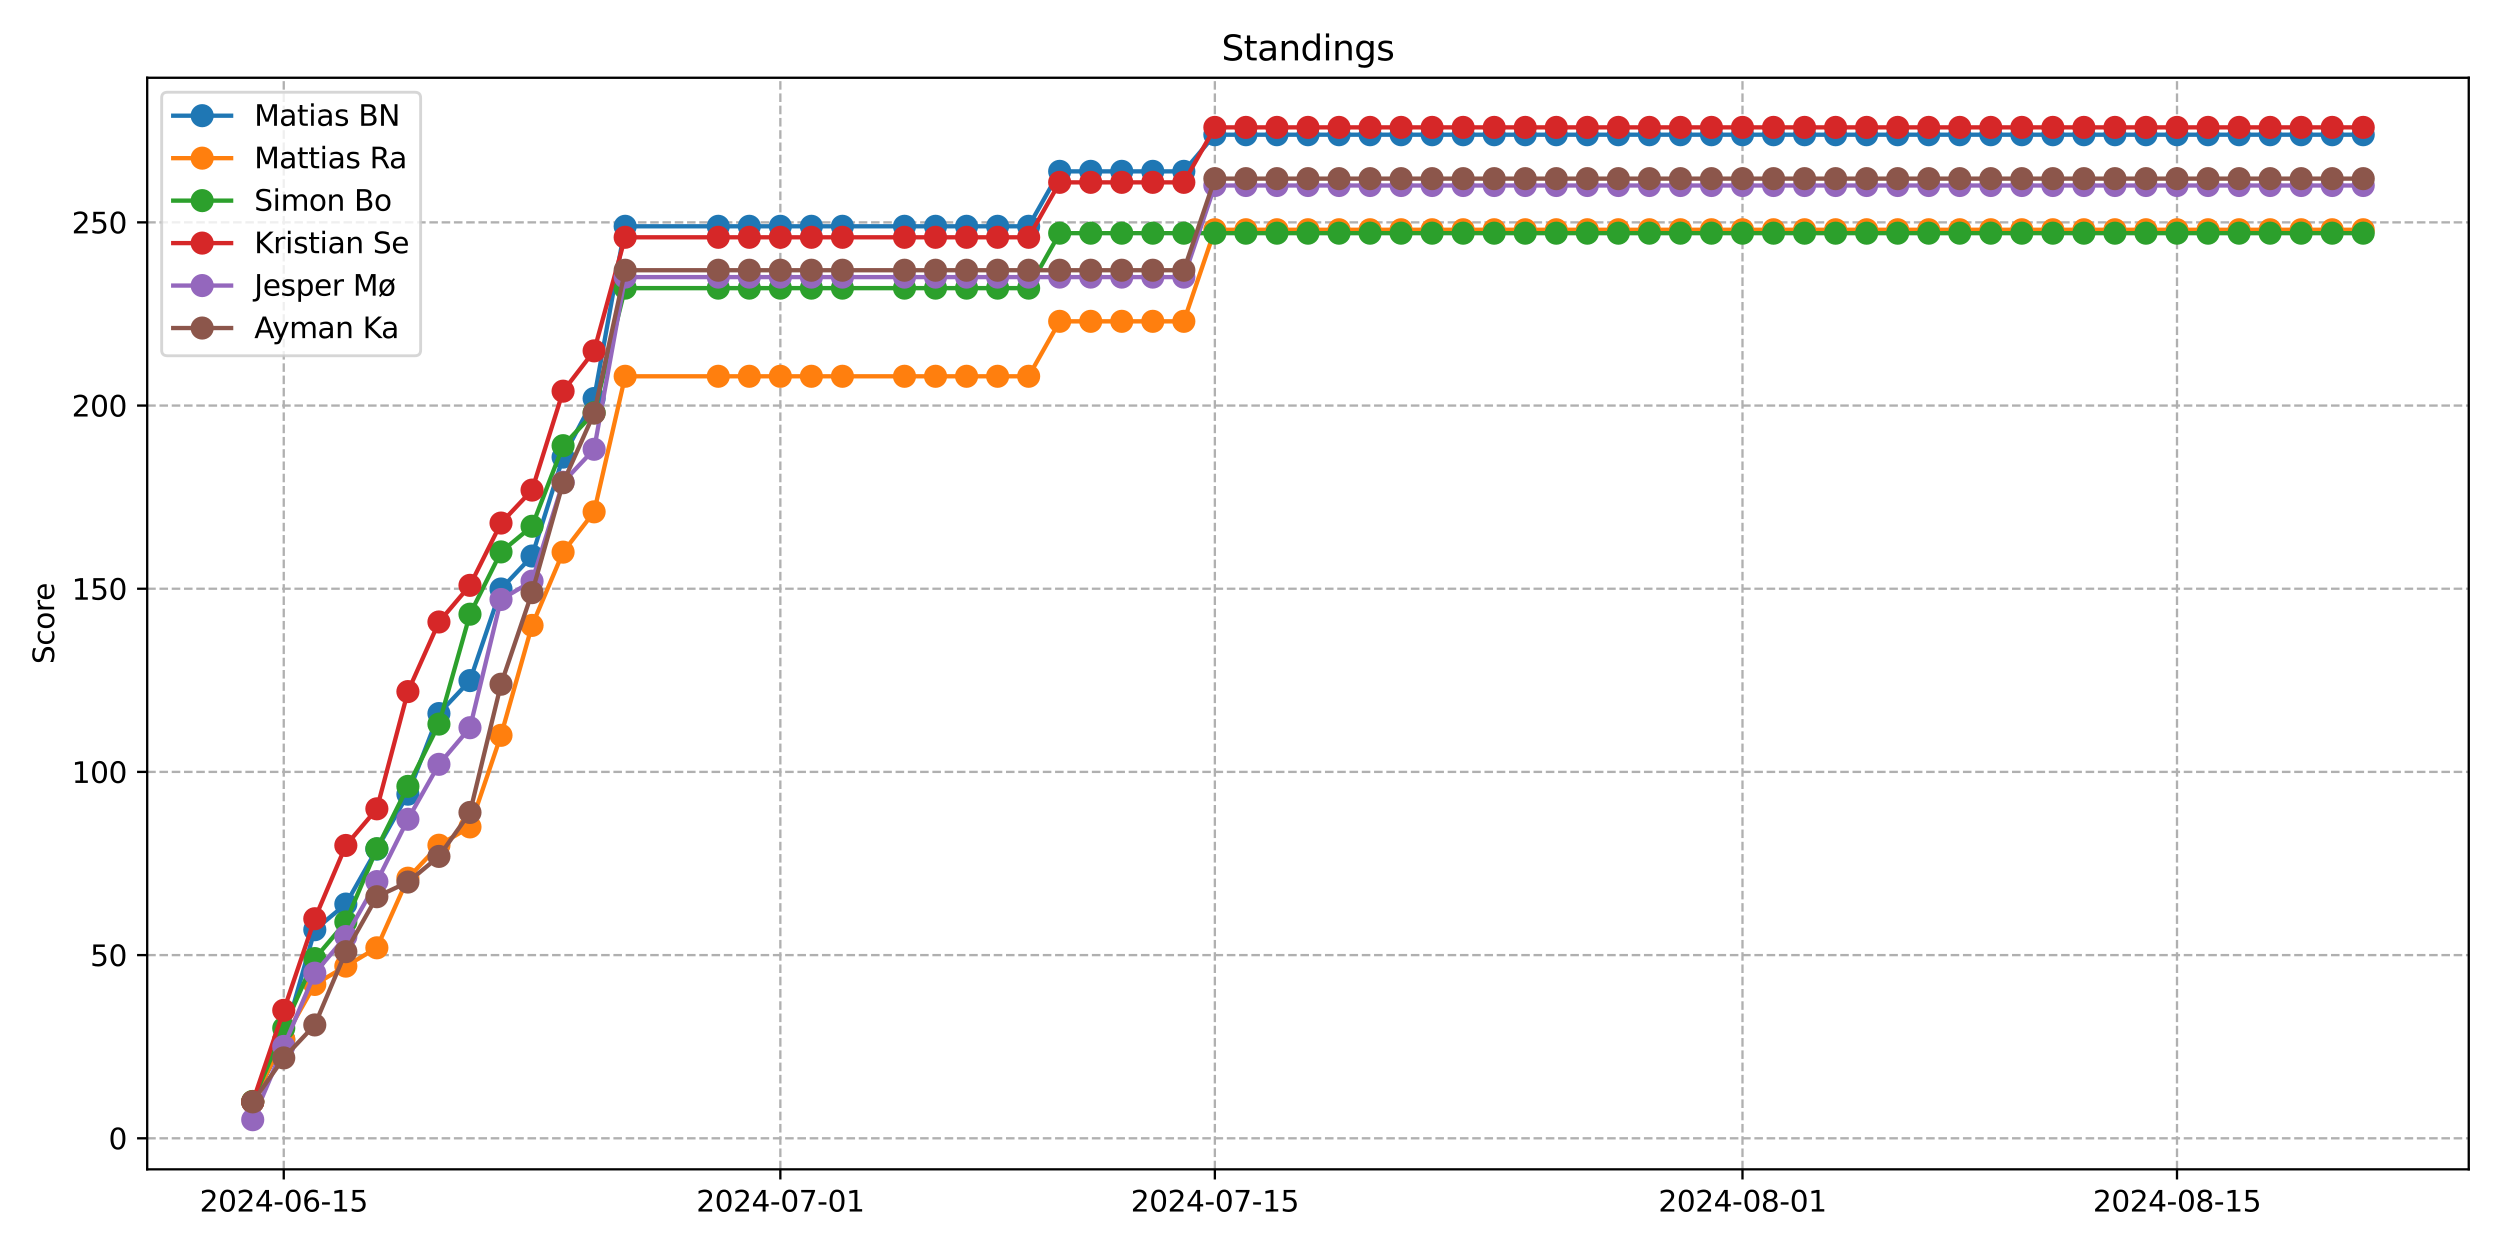 <?xml version="1.0" encoding="utf-8" standalone="no"?>
<!DOCTYPE svg PUBLIC "-//W3C//DTD SVG 1.1//EN"
  "http://www.w3.org/Graphics/SVG/1.1/DTD/svg11.dtd">
<svg xmlns:xlink="http://www.w3.org/1999/xlink" width="864pt" height="432pt" viewBox="0 0 864 432" xmlns="http://www.w3.org/2000/svg" version="1.1">
 <defs>
  <style type="text/css">*{stroke-linejoin: round; stroke-linecap: butt}</style>
 </defs>
 <g id="figure_1">
  <g id="patch_1">
   <path d="M 0 432 
L 864 432 
L 864 0 
L 0 0 
z
" style="fill: #ffffff"/>
  </g>
  <g id="axes_1">
   <g id="patch_2">
    <path d="M 50.87 404.12 
L 853.2 404.12 
L 853.2 26.88 
L 50.87 26.88 
z
" style="fill: #ffffff"/>
   </g>
   <g id="matplotlib.axis_1">
    <g id="xtick_1">
     <g id="line2d_1">
      <path d="M 98.066 404.12 
L 98.066 26.88 
" clip-path="url(#peedb3f5d92)" style="fill: none; stroke-dasharray: 2.96,1.28; stroke-dashoffset: 0; stroke: #b0b0b0; stroke-width: 0.8"/>
     </g>
     <g id="line2d_2">
      <defs>
       <path id="m5a4022c906" d="M 0 0 
L 0 3.5 
" style="stroke: #000000; stroke-width: 0.8"/>
      </defs>
      <g>
       <use xlink:href="#m5a4022c906" x="98.066" y="404.12" style="stroke: #000000; stroke-width: 0.8"/>
      </g>
     </g>
     <g id="text_1">
      <!-- 2024-06-15 -->
      <g transform="translate(69.008 418.718) scale(0.1 -0.1)">
       <defs>
        <path id="DejaVuSans-32" d="M 1228 531 
L 3431 531 
L 3431 0 
L 469 0 
L 469 531 
Q 828 903 1448 1529 
Q 2069 2156 2228 2338 
Q 2531 2678 2651 2914 
Q 2772 3150 2772 3378 
Q 2772 3750 2511 3984 
Q 2250 4219 1831 4219 
Q 1534 4219 1204 4116 
Q 875 4013 500 3803 
L 500 4441 
Q 881 4594 1212 4672 
Q 1544 4750 1819 4750 
Q 2544 4750 2975 4387 
Q 3406 4025 3406 3419 
Q 3406 3131 3298 2873 
Q 3191 2616 2906 2266 
Q 2828 2175 2409 1742 
Q 1991 1309 1228 531 
z
" transform="scale(0.016)"/>
        <path id="DejaVuSans-30" d="M 2034 4250 
Q 1547 4250 1301 3770 
Q 1056 3291 1056 2328 
Q 1056 1369 1301 889 
Q 1547 409 2034 409 
Q 2525 409 2770 889 
Q 3016 1369 3016 2328 
Q 3016 3291 2770 3770 
Q 2525 4250 2034 4250 
z
M 2034 4750 
Q 2819 4750 3233 4129 
Q 3647 3509 3647 2328 
Q 3647 1150 3233 529 
Q 2819 -91 2034 -91 
Q 1250 -91 836 529 
Q 422 1150 422 2328 
Q 422 3509 836 4129 
Q 1250 4750 2034 4750 
z
" transform="scale(0.016)"/>
        <path id="DejaVuSans-34" d="M 2419 4116 
L 825 1625 
L 2419 1625 
L 2419 4116 
z
M 2253 4666 
L 3047 4666 
L 3047 1625 
L 3713 1625 
L 3713 1100 
L 3047 1100 
L 3047 0 
L 2419 0 
L 2419 1100 
L 313 1100 
L 313 1709 
L 2253 4666 
z
" transform="scale(0.016)"/>
        <path id="DejaVuSans-2d" d="M 313 2009 
L 1997 2009 
L 1997 1497 
L 313 1497 
L 313 2009 
z
" transform="scale(0.016)"/>
        <path id="DejaVuSans-36" d="M 2113 2584 
Q 1688 2584 1439 2293 
Q 1191 2003 1191 1497 
Q 1191 994 1439 701 
Q 1688 409 2113 409 
Q 2538 409 2786 701 
Q 3034 994 3034 1497 
Q 3034 2003 2786 2293 
Q 2538 2584 2113 2584 
z
M 3366 4563 
L 3366 3988 
Q 3128 4100 2886 4159 
Q 2644 4219 2406 4219 
Q 1781 4219 1451 3797 
Q 1122 3375 1075 2522 
Q 1259 2794 1537 2939 
Q 1816 3084 2150 3084 
Q 2853 3084 3261 2657 
Q 3669 2231 3669 1497 
Q 3669 778 3244 343 
Q 2819 -91 2113 -91 
Q 1303 -91 875 529 
Q 447 1150 447 2328 
Q 447 3434 972 4092 
Q 1497 4750 2381 4750 
Q 2619 4750 2861 4703 
Q 3103 4656 3366 4563 
z
" transform="scale(0.016)"/>
        <path id="DejaVuSans-31" d="M 794 531 
L 1825 531 
L 1825 4091 
L 703 3866 
L 703 4441 
L 1819 4666 
L 2450 4666 
L 2450 531 
L 3481 531 
L 3481 0 
L 794 0 
L 794 531 
z
" transform="scale(0.016)"/>
        <path id="DejaVuSans-35" d="M 691 4666 
L 3169 4666 
L 3169 4134 
L 1269 4134 
L 1269 2991 
Q 1406 3038 1543 3061 
Q 1681 3084 1819 3084 
Q 2600 3084 3056 2656 
Q 3513 2228 3513 1497 
Q 3513 744 3044 326 
Q 2575 -91 1722 -91 
Q 1428 -91 1123 -41 
Q 819 9 494 109 
L 494 744 
Q 775 591 1075 516 
Q 1375 441 1709 441 
Q 2250 441 2565 725 
Q 2881 1009 2881 1497 
Q 2881 1984 2565 2268 
Q 2250 2553 1709 2553 
Q 1456 2553 1204 2497 
Q 953 2441 691 2322 
L 691 4666 
z
" transform="scale(0.016)"/>
       </defs>
       <use xlink:href="#DejaVuSans-32"/>
       <use xlink:href="#DejaVuSans-30" x="63.623"/>
       <use xlink:href="#DejaVuSans-32" x="127.246"/>
       <use xlink:href="#DejaVuSans-34" x="190.869"/>
       <use xlink:href="#DejaVuSans-2d" x="254.492"/>
       <use xlink:href="#DejaVuSans-30" x="290.576"/>
       <use xlink:href="#DejaVuSans-36" x="354.199"/>
       <use xlink:href="#DejaVuSans-2d" x="417.822"/>
       <use xlink:href="#DejaVuSans-31" x="453.906"/>
       <use xlink:href="#DejaVuSans-35" x="517.529"/>
      </g>
     </g>
    </g>
    <g id="xtick_2">
     <g id="line2d_3">
      <path d="M 269.687 404.12 
L 269.687 26.88 
" clip-path="url(#peedb3f5d92)" style="fill: none; stroke-dasharray: 2.96,1.28; stroke-dashoffset: 0; stroke: #b0b0b0; stroke-width: 0.8"/>
     </g>
     <g id="line2d_4">
      <g>
       <use xlink:href="#m5a4022c906" x="269.687" y="404.12" style="stroke: #000000; stroke-width: 0.8"/>
      </g>
     </g>
     <g id="text_2">
      <!-- 2024-07-01 -->
      <g transform="translate(240.629 418.718) scale(0.1 -0.1)">
       <defs>
        <path id="DejaVuSans-37" d="M 525 4666 
L 3525 4666 
L 3525 4397 
L 1831 0 
L 1172 0 
L 2766 4134 
L 525 4134 
L 525 4666 
z
" transform="scale(0.016)"/>
       </defs>
       <use xlink:href="#DejaVuSans-32"/>
       <use xlink:href="#DejaVuSans-30" x="63.623"/>
       <use xlink:href="#DejaVuSans-32" x="127.246"/>
       <use xlink:href="#DejaVuSans-34" x="190.869"/>
       <use xlink:href="#DejaVuSans-2d" x="254.492"/>
       <use xlink:href="#DejaVuSans-30" x="290.576"/>
       <use xlink:href="#DejaVuSans-37" x="354.199"/>
       <use xlink:href="#DejaVuSans-2d" x="417.822"/>
       <use xlink:href="#DejaVuSans-30" x="453.906"/>
       <use xlink:href="#DejaVuSans-31" x="517.529"/>
      </g>
     </g>
    </g>
    <g id="xtick_3">
     <g id="line2d_5">
      <path d="M 419.856 404.12 
L 419.856 26.88 
" clip-path="url(#peedb3f5d92)" style="fill: none; stroke-dasharray: 2.96,1.28; stroke-dashoffset: 0; stroke: #b0b0b0; stroke-width: 0.8"/>
     </g>
     <g id="line2d_6">
      <g>
       <use xlink:href="#m5a4022c906" x="419.856" y="404.12" style="stroke: #000000; stroke-width: 0.8"/>
      </g>
     </g>
     <g id="text_3">
      <!-- 2024-07-15 -->
      <g transform="translate(390.798 418.718) scale(0.1 -0.1)">
       <use xlink:href="#DejaVuSans-32"/>
       <use xlink:href="#DejaVuSans-30" x="63.623"/>
       <use xlink:href="#DejaVuSans-32" x="127.246"/>
       <use xlink:href="#DejaVuSans-34" x="190.869"/>
       <use xlink:href="#DejaVuSans-2d" x="254.492"/>
       <use xlink:href="#DejaVuSans-30" x="290.576"/>
       <use xlink:href="#DejaVuSans-37" x="354.199"/>
       <use xlink:href="#DejaVuSans-2d" x="417.822"/>
       <use xlink:href="#DejaVuSans-31" x="453.906"/>
       <use xlink:href="#DejaVuSans-35" x="517.529"/>
      </g>
     </g>
    </g>
    <g id="xtick_4">
     <g id="line2d_7">
      <path d="M 602.204 404.12 
L 602.204 26.88 
" clip-path="url(#peedb3f5d92)" style="fill: none; stroke-dasharray: 2.96,1.28; stroke-dashoffset: 0; stroke: #b0b0b0; stroke-width: 0.8"/>
     </g>
     <g id="line2d_8">
      <g>
       <use xlink:href="#m5a4022c906" x="602.204" y="404.12" style="stroke: #000000; stroke-width: 0.8"/>
      </g>
     </g>
     <g id="text_4">
      <!-- 2024-08-01 -->
      <g transform="translate(573.146 418.718) scale(0.1 -0.1)">
       <defs>
        <path id="DejaVuSans-38" d="M 2034 2216 
Q 1584 2216 1326 1975 
Q 1069 1734 1069 1313 
Q 1069 891 1326 650 
Q 1584 409 2034 409 
Q 2484 409 2743 651 
Q 3003 894 3003 1313 
Q 3003 1734 2745 1975 
Q 2488 2216 2034 2216 
z
M 1403 2484 
Q 997 2584 770 2862 
Q 544 3141 544 3541 
Q 544 4100 942 4425 
Q 1341 4750 2034 4750 
Q 2731 4750 3128 4425 
Q 3525 4100 3525 3541 
Q 3525 3141 3298 2862 
Q 3072 2584 2669 2484 
Q 3125 2378 3379 2068 
Q 3634 1759 3634 1313 
Q 3634 634 3220 271 
Q 2806 -91 2034 -91 
Q 1263 -91 848 271 
Q 434 634 434 1313 
Q 434 1759 690 2068 
Q 947 2378 1403 2484 
z
M 1172 3481 
Q 1172 3119 1398 2916 
Q 1625 2713 2034 2713 
Q 2441 2713 2670 2916 
Q 2900 3119 2900 3481 
Q 2900 3844 2670 4047 
Q 2441 4250 2034 4250 
Q 1625 4250 1398 4047 
Q 1172 3844 1172 3481 
z
" transform="scale(0.016)"/>
       </defs>
       <use xlink:href="#DejaVuSans-32"/>
       <use xlink:href="#DejaVuSans-30" x="63.623"/>
       <use xlink:href="#DejaVuSans-32" x="127.246"/>
       <use xlink:href="#DejaVuSans-34" x="190.869"/>
       <use xlink:href="#DejaVuSans-2d" x="254.492"/>
       <use xlink:href="#DejaVuSans-30" x="290.576"/>
       <use xlink:href="#DejaVuSans-38" x="354.199"/>
       <use xlink:href="#DejaVuSans-2d" x="417.822"/>
       <use xlink:href="#DejaVuSans-30" x="453.906"/>
       <use xlink:href="#DejaVuSans-31" x="517.529"/>
      </g>
     </g>
    </g>
    <g id="xtick_5">
     <g id="line2d_9">
      <path d="M 752.372 404.12 
L 752.372 26.88 
" clip-path="url(#peedb3f5d92)" style="fill: none; stroke-dasharray: 2.96,1.28; stroke-dashoffset: 0; stroke: #b0b0b0; stroke-width: 0.8"/>
     </g>
     <g id="line2d_10">
      <g>
       <use xlink:href="#m5a4022c906" x="752.372" y="404.12" style="stroke: #000000; stroke-width: 0.8"/>
      </g>
     </g>
     <g id="text_5">
      <!-- 2024-08-15 -->
      <g transform="translate(723.315 418.718) scale(0.1 -0.1)">
       <use xlink:href="#DejaVuSans-32"/>
       <use xlink:href="#DejaVuSans-30" x="63.623"/>
       <use xlink:href="#DejaVuSans-32" x="127.246"/>
       <use xlink:href="#DejaVuSans-34" x="190.869"/>
       <use xlink:href="#DejaVuSans-2d" x="254.492"/>
       <use xlink:href="#DejaVuSans-30" x="290.576"/>
       <use xlink:href="#DejaVuSans-38" x="354.199"/>
       <use xlink:href="#DejaVuSans-2d" x="417.822"/>
       <use xlink:href="#DejaVuSans-31" x="453.906"/>
       <use xlink:href="#DejaVuSans-35" x="517.529"/>
      </g>
     </g>
    </g>
   </g>
   <g id="matplotlib.axis_2">
    <g id="ytick_1">
     <g id="line2d_11">
      <path d="M 50.87 393.389 
L 853.2 393.389 
" clip-path="url(#peedb3f5d92)" style="fill: none; stroke-dasharray: 2.96,1.28; stroke-dashoffset: 0; stroke: #b0b0b0; stroke-width: 0.8"/>
     </g>
     <g id="line2d_12">
      <defs>
       <path id="m0347709232" d="M 0 0 
L -3.5 0 
" style="stroke: #000000; stroke-width: 0.8"/>
      </defs>
      <g>
       <use xlink:href="#m0347709232" x="50.87" y="393.389" style="stroke: #000000; stroke-width: 0.8"/>
      </g>
     </g>
     <g id="text_6">
      <!-- 0 -->
      <g transform="translate(37.508 397.188) scale(0.1 -0.1)">
       <use xlink:href="#DejaVuSans-30"/>
      </g>
     </g>
    </g>
    <g id="ytick_2">
     <g id="line2d_13">
      <path d="M 50.87 330.082 
L 853.2 330.082 
" clip-path="url(#peedb3f5d92)" style="fill: none; stroke-dasharray: 2.96,1.28; stroke-dashoffset: 0; stroke: #b0b0b0; stroke-width: 0.8"/>
     </g>
     <g id="line2d_14">
      <g>
       <use xlink:href="#m0347709232" x="50.87" y="330.082" style="stroke: #000000; stroke-width: 0.8"/>
      </g>
     </g>
     <g id="text_7">
      <!-- 50 -->
      <g transform="translate(31.145 333.881) scale(0.1 -0.1)">
       <use xlink:href="#DejaVuSans-35"/>
       <use xlink:href="#DejaVuSans-30" x="63.623"/>
      </g>
     </g>
    </g>
    <g id="ytick_3">
     <g id="line2d_15">
      <path d="M 50.87 266.775 
L 853.2 266.775 
" clip-path="url(#peedb3f5d92)" style="fill: none; stroke-dasharray: 2.96,1.28; stroke-dashoffset: 0; stroke: #b0b0b0; stroke-width: 0.8"/>
     </g>
     <g id="line2d_16">
      <g>
       <use xlink:href="#m0347709232" x="50.87" y="266.775" style="stroke: #000000; stroke-width: 0.8"/>
      </g>
     </g>
     <g id="text_8">
      <!-- 100 -->
      <g transform="translate(24.782 270.574) scale(0.1 -0.1)">
       <use xlink:href="#DejaVuSans-31"/>
       <use xlink:href="#DejaVuSans-30" x="63.623"/>
       <use xlink:href="#DejaVuSans-30" x="127.246"/>
      </g>
     </g>
    </g>
    <g id="ytick_4">
     <g id="line2d_17">
      <path d="M 50.87 203.468 
L 853.2 203.468 
" clip-path="url(#peedb3f5d92)" style="fill: none; stroke-dasharray: 2.96,1.28; stroke-dashoffset: 0; stroke: #b0b0b0; stroke-width: 0.8"/>
     </g>
     <g id="line2d_18">
      <g>
       <use xlink:href="#m0347709232" x="50.87" y="203.468" style="stroke: #000000; stroke-width: 0.8"/>
      </g>
     </g>
     <g id="text_9">
      <!-- 150 -->
      <g transform="translate(24.782 207.267) scale(0.1 -0.1)">
       <use xlink:href="#DejaVuSans-31"/>
       <use xlink:href="#DejaVuSans-35" x="63.623"/>
       <use xlink:href="#DejaVuSans-30" x="127.246"/>
      </g>
     </g>
    </g>
    <g id="ytick_5">
     <g id="line2d_19">
      <path d="M 50.87 140.161 
L 853.2 140.161 
" clip-path="url(#peedb3f5d92)" style="fill: none; stroke-dasharray: 2.96,1.28; stroke-dashoffset: 0; stroke: #b0b0b0; stroke-width: 0.8"/>
     </g>
     <g id="line2d_20">
      <g>
       <use xlink:href="#m0347709232" x="50.87" y="140.161" style="stroke: #000000; stroke-width: 0.8"/>
      </g>
     </g>
     <g id="text_10">
      <!-- 200 -->
      <g transform="translate(24.782 143.96) scale(0.1 -0.1)">
       <use xlink:href="#DejaVuSans-32"/>
       <use xlink:href="#DejaVuSans-30" x="63.623"/>
       <use xlink:href="#DejaVuSans-30" x="127.246"/>
      </g>
     </g>
    </g>
    <g id="ytick_6">
     <g id="line2d_21">
      <path d="M 50.87 76.854 
L 853.2 76.854 
" clip-path="url(#peedb3f5d92)" style="fill: none; stroke-dasharray: 2.96,1.28; stroke-dashoffset: 0; stroke: #b0b0b0; stroke-width: 0.8"/>
     </g>
     <g id="line2d_22">
      <g>
       <use xlink:href="#m0347709232" x="50.87" y="76.854" style="stroke: #000000; stroke-width: 0.8"/>
      </g>
     </g>
     <g id="text_11">
      <!-- 250 -->
      <g transform="translate(24.782 80.653) scale(0.1 -0.1)">
       <use xlink:href="#DejaVuSans-32"/>
       <use xlink:href="#DejaVuSans-35" x="63.623"/>
       <use xlink:href="#DejaVuSans-30" x="127.246"/>
      </g>
     </g>
    </g>
    <g id="text_12">
     <!-- Score -->
     <g transform="translate(18.703 229.502) rotate(-90) scale(0.1 -0.1)">
      <defs>
       <path id="DejaVuSans-53" d="M 3425 4513 
L 3425 3897 
Q 3066 4069 2747 4153 
Q 2428 4238 2131 4238 
Q 1616 4238 1336 4038 
Q 1056 3838 1056 3469 
Q 1056 3159 1242 3001 
Q 1428 2844 1947 2747 
L 2328 2669 
Q 3034 2534 3370 2195 
Q 3706 1856 3706 1288 
Q 3706 609 3251 259 
Q 2797 -91 1919 -91 
Q 1588 -91 1214 -16 
Q 841 59 441 206 
L 441 856 
Q 825 641 1194 531 
Q 1563 422 1919 422 
Q 2459 422 2753 634 
Q 3047 847 3047 1241 
Q 3047 1584 2836 1778 
Q 2625 1972 2144 2069 
L 1759 2144 
Q 1053 2284 737 2584 
Q 422 2884 422 3419 
Q 422 4038 858 4394 
Q 1294 4750 2059 4750 
Q 2388 4750 2728 4690 
Q 3069 4631 3425 4513 
z
" transform="scale(0.016)"/>
       <path id="DejaVuSans-63" d="M 3122 3366 
L 3122 2828 
Q 2878 2963 2633 3030 
Q 2388 3097 2138 3097 
Q 1578 3097 1268 2742 
Q 959 2388 959 1747 
Q 959 1106 1268 751 
Q 1578 397 2138 397 
Q 2388 397 2633 464 
Q 2878 531 3122 666 
L 3122 134 
Q 2881 22 2623 -34 
Q 2366 -91 2075 -91 
Q 1284 -91 818 406 
Q 353 903 353 1747 
Q 353 2603 823 3093 
Q 1294 3584 2113 3584 
Q 2378 3584 2631 3529 
Q 2884 3475 3122 3366 
z
" transform="scale(0.016)"/>
       <path id="DejaVuSans-6f" d="M 1959 3097 
Q 1497 3097 1228 2736 
Q 959 2375 959 1747 
Q 959 1119 1226 758 
Q 1494 397 1959 397 
Q 2419 397 2687 759 
Q 2956 1122 2956 1747 
Q 2956 2369 2687 2733 
Q 2419 3097 1959 3097 
z
M 1959 3584 
Q 2709 3584 3137 3096 
Q 3566 2609 3566 1747 
Q 3566 888 3137 398 
Q 2709 -91 1959 -91 
Q 1206 -91 779 398 
Q 353 888 353 1747 
Q 353 2609 779 3096 
Q 1206 3584 1959 3584 
z
" transform="scale(0.016)"/>
       <path id="DejaVuSans-72" d="M 2631 2963 
Q 2534 3019 2420 3045 
Q 2306 3072 2169 3072 
Q 1681 3072 1420 2755 
Q 1159 2438 1159 1844 
L 1159 0 
L 581 0 
L 581 3500 
L 1159 3500 
L 1159 2956 
Q 1341 3275 1631 3429 
Q 1922 3584 2338 3584 
Q 2397 3584 2469 3576 
Q 2541 3569 2628 3553 
L 2631 2963 
z
" transform="scale(0.016)"/>
       <path id="DejaVuSans-65" d="M 3597 1894 
L 3597 1613 
L 953 1613 
Q 991 1019 1311 708 
Q 1631 397 2203 397 
Q 2534 397 2845 478 
Q 3156 559 3463 722 
L 3463 178 
Q 3153 47 2828 -22 
Q 2503 -91 2169 -91 
Q 1331 -91 842 396 
Q 353 884 353 1716 
Q 353 2575 817 3079 
Q 1281 3584 2069 3584 
Q 2775 3584 3186 3129 
Q 3597 2675 3597 1894 
z
M 3022 2063 
Q 3016 2534 2758 2815 
Q 2500 3097 2075 3097 
Q 1594 3097 1305 2825 
Q 1016 2553 972 2059 
L 3022 2063 
z
" transform="scale(0.016)"/>
      </defs>
      <use xlink:href="#DejaVuSans-53"/>
      <use xlink:href="#DejaVuSans-63" x="63.477"/>
      <use xlink:href="#DejaVuSans-6f" x="118.457"/>
      <use xlink:href="#DejaVuSans-72" x="179.639"/>
      <use xlink:href="#DejaVuSans-65" x="218.502"/>
     </g>
    </g>
   </g>
   <g id="line2d_23">
    <path d="M 87.34 380.819 
L 98.066 359.295 
L 108.792 321.31 
L 119.519 312.447 
L 130.245 293.455 
L 140.971 274.463 
L 151.698 246.608 
L 162.424 235.213 
L 173.15 203.559 
L 183.877 192.164 
L 194.603 157.978 
L 205.329 137.72 
L 216.056 78.211 
L 248.235 78.211 
L 258.961 78.211 
L 269.687 78.211 
L 280.414 78.211 
L 291.14 78.211 
L 312.593 78.211 
L 323.319 78.211 
L 334.045 78.211 
L 344.772 78.211 
L 355.498 78.211 
L 366.224 59.219 
L 376.951 59.219 
L 387.677 59.219 
L 398.403 59.219 
L 409.13 59.219 
L 419.856 46.558 
L 430.582 46.558 
L 441.309 46.558 
L 452.035 46.558 
L 462.761 46.558 
L 473.488 46.558 
L 484.214 46.558 
L 494.94 46.558 
L 505.667 46.558 
L 516.393 46.558 
L 527.119 46.558 
L 537.846 46.558 
L 548.572 46.558 
L 559.298 46.558 
L 570.025 46.558 
L 580.751 46.558 
L 591.477 46.558 
L 602.204 46.558 
L 612.93 46.558 
L 623.656 46.558 
L 634.383 46.558 
L 645.109 46.558 
L 655.835 46.558 
L 666.562 46.558 
L 677.288 46.558 
L 688.014 46.558 
L 698.741 46.558 
L 709.467 46.558 
L 720.193 46.558 
L 730.92 46.558 
L 741.646 46.558 
L 752.372 46.558 
L 763.099 46.558 
L 773.825 46.558 
L 784.551 46.558 
L 795.278 46.558 
L 806.004 46.558 
L 816.73 46.558 
" clip-path="url(#peedb3f5d92)" style="fill: none; stroke: #1f77b4; stroke-width: 1.5; stroke-linecap: square"/>
    <defs>
     <path id="m0a7b8bb205" d="M 0 3.5 
C 0.928 3.5 1.819 3.131 2.475 2.475 
C 3.131 1.819 3.5 0.928 3.5 0 
C 3.5 -0.928 3.131 -1.819 2.475 -2.475 
C 1.819 -3.131 0.928 -3.5 0 -3.5 
C -0.928 -3.5 -1.819 -3.131 -2.475 -2.475 
C -3.131 -1.819 -3.5 -0.928 -3.5 0 
C -3.5 0.928 -3.131 1.819 -2.475 2.475 
C -1.819 3.131 -0.928 3.5 0 3.5 
z
" style="stroke: #1f77b4"/>
    </defs>
    <g clip-path="url(#peedb3f5d92)">
     <use xlink:href="#m0a7b8bb205" x="87.34" y="380.819" style="fill: #1f77b4; stroke: #1f77b4"/>
     <use xlink:href="#m0a7b8bb205" x="98.066" y="359.295" style="fill: #1f77b4; stroke: #1f77b4"/>
     <use xlink:href="#m0a7b8bb205" x="108.792" y="321.31" style="fill: #1f77b4; stroke: #1f77b4"/>
     <use xlink:href="#m0a7b8bb205" x="119.519" y="312.447" style="fill: #1f77b4; stroke: #1f77b4"/>
     <use xlink:href="#m0a7b8bb205" x="130.245" y="293.455" style="fill: #1f77b4; stroke: #1f77b4"/>
     <use xlink:href="#m0a7b8bb205" x="140.971" y="274.463" style="fill: #1f77b4; stroke: #1f77b4"/>
     <use xlink:href="#m0a7b8bb205" x="151.698" y="246.608" style="fill: #1f77b4; stroke: #1f77b4"/>
     <use xlink:href="#m0a7b8bb205" x="162.424" y="235.213" style="fill: #1f77b4; stroke: #1f77b4"/>
     <use xlink:href="#m0a7b8bb205" x="173.15" y="203.559" style="fill: #1f77b4; stroke: #1f77b4"/>
     <use xlink:href="#m0a7b8bb205" x="183.877" y="192.164" style="fill: #1f77b4; stroke: #1f77b4"/>
     <use xlink:href="#m0a7b8bb205" x="194.603" y="157.978" style="fill: #1f77b4; stroke: #1f77b4"/>
     <use xlink:href="#m0a7b8bb205" x="205.329" y="137.72" style="fill: #1f77b4; stroke: #1f77b4"/>
     <use xlink:href="#m0a7b8bb205" x="216.056" y="78.211" style="fill: #1f77b4; stroke: #1f77b4"/>
     <use xlink:href="#m0a7b8bb205" x="248.235" y="78.211" style="fill: #1f77b4; stroke: #1f77b4"/>
     <use xlink:href="#m0a7b8bb205" x="258.961" y="78.211" style="fill: #1f77b4; stroke: #1f77b4"/>
     <use xlink:href="#m0a7b8bb205" x="269.687" y="78.211" style="fill: #1f77b4; stroke: #1f77b4"/>
     <use xlink:href="#m0a7b8bb205" x="280.414" y="78.211" style="fill: #1f77b4; stroke: #1f77b4"/>
     <use xlink:href="#m0a7b8bb205" x="291.14" y="78.211" style="fill: #1f77b4; stroke: #1f77b4"/>
     <use xlink:href="#m0a7b8bb205" x="312.593" y="78.211" style="fill: #1f77b4; stroke: #1f77b4"/>
     <use xlink:href="#m0a7b8bb205" x="323.319" y="78.211" style="fill: #1f77b4; stroke: #1f77b4"/>
     <use xlink:href="#m0a7b8bb205" x="334.045" y="78.211" style="fill: #1f77b4; stroke: #1f77b4"/>
     <use xlink:href="#m0a7b8bb205" x="344.772" y="78.211" style="fill: #1f77b4; stroke: #1f77b4"/>
     <use xlink:href="#m0a7b8bb205" x="355.498" y="78.211" style="fill: #1f77b4; stroke: #1f77b4"/>
     <use xlink:href="#m0a7b8bb205" x="366.224" y="59.219" style="fill: #1f77b4; stroke: #1f77b4"/>
     <use xlink:href="#m0a7b8bb205" x="376.951" y="59.219" style="fill: #1f77b4; stroke: #1f77b4"/>
     <use xlink:href="#m0a7b8bb205" x="387.677" y="59.219" style="fill: #1f77b4; stroke: #1f77b4"/>
     <use xlink:href="#m0a7b8bb205" x="398.403" y="59.219" style="fill: #1f77b4; stroke: #1f77b4"/>
     <use xlink:href="#m0a7b8bb205" x="409.13" y="59.219" style="fill: #1f77b4; stroke: #1f77b4"/>
     <use xlink:href="#m0a7b8bb205" x="419.856" y="46.558" style="fill: #1f77b4; stroke: #1f77b4"/>
     <use xlink:href="#m0a7b8bb205" x="430.582" y="46.558" style="fill: #1f77b4; stroke: #1f77b4"/>
     <use xlink:href="#m0a7b8bb205" x="441.309" y="46.558" style="fill: #1f77b4; stroke: #1f77b4"/>
     <use xlink:href="#m0a7b8bb205" x="452.035" y="46.558" style="fill: #1f77b4; stroke: #1f77b4"/>
     <use xlink:href="#m0a7b8bb205" x="462.761" y="46.558" style="fill: #1f77b4; stroke: #1f77b4"/>
     <use xlink:href="#m0a7b8bb205" x="473.488" y="46.558" style="fill: #1f77b4; stroke: #1f77b4"/>
     <use xlink:href="#m0a7b8bb205" x="484.214" y="46.558" style="fill: #1f77b4; stroke: #1f77b4"/>
     <use xlink:href="#m0a7b8bb205" x="494.94" y="46.558" style="fill: #1f77b4; stroke: #1f77b4"/>
     <use xlink:href="#m0a7b8bb205" x="505.667" y="46.558" style="fill: #1f77b4; stroke: #1f77b4"/>
     <use xlink:href="#m0a7b8bb205" x="516.393" y="46.558" style="fill: #1f77b4; stroke: #1f77b4"/>
     <use xlink:href="#m0a7b8bb205" x="527.119" y="46.558" style="fill: #1f77b4; stroke: #1f77b4"/>
     <use xlink:href="#m0a7b8bb205" x="537.846" y="46.558" style="fill: #1f77b4; stroke: #1f77b4"/>
     <use xlink:href="#m0a7b8bb205" x="548.572" y="46.558" style="fill: #1f77b4; stroke: #1f77b4"/>
     <use xlink:href="#m0a7b8bb205" x="559.298" y="46.558" style="fill: #1f77b4; stroke: #1f77b4"/>
     <use xlink:href="#m0a7b8bb205" x="570.025" y="46.558" style="fill: #1f77b4; stroke: #1f77b4"/>
     <use xlink:href="#m0a7b8bb205" x="580.751" y="46.558" style="fill: #1f77b4; stroke: #1f77b4"/>
     <use xlink:href="#m0a7b8bb205" x="591.477" y="46.558" style="fill: #1f77b4; stroke: #1f77b4"/>
     <use xlink:href="#m0a7b8bb205" x="602.204" y="46.558" style="fill: #1f77b4; stroke: #1f77b4"/>
     <use xlink:href="#m0a7b8bb205" x="612.93" y="46.558" style="fill: #1f77b4; stroke: #1f77b4"/>
     <use xlink:href="#m0a7b8bb205" x="623.656" y="46.558" style="fill: #1f77b4; stroke: #1f77b4"/>
     <use xlink:href="#m0a7b8bb205" x="634.383" y="46.558" style="fill: #1f77b4; stroke: #1f77b4"/>
     <use xlink:href="#m0a7b8bb205" x="645.109" y="46.558" style="fill: #1f77b4; stroke: #1f77b4"/>
     <use xlink:href="#m0a7b8bb205" x="655.835" y="46.558" style="fill: #1f77b4; stroke: #1f77b4"/>
     <use xlink:href="#m0a7b8bb205" x="666.562" y="46.558" style="fill: #1f77b4; stroke: #1f77b4"/>
     <use xlink:href="#m0a7b8bb205" x="677.288" y="46.558" style="fill: #1f77b4; stroke: #1f77b4"/>
     <use xlink:href="#m0a7b8bb205" x="688.014" y="46.558" style="fill: #1f77b4; stroke: #1f77b4"/>
     <use xlink:href="#m0a7b8bb205" x="698.741" y="46.558" style="fill: #1f77b4; stroke: #1f77b4"/>
     <use xlink:href="#m0a7b8bb205" x="709.467" y="46.558" style="fill: #1f77b4; stroke: #1f77b4"/>
     <use xlink:href="#m0a7b8bb205" x="720.193" y="46.558" style="fill: #1f77b4; stroke: #1f77b4"/>
     <use xlink:href="#m0a7b8bb205" x="730.92" y="46.558" style="fill: #1f77b4; stroke: #1f77b4"/>
     <use xlink:href="#m0a7b8bb205" x="741.646" y="46.558" style="fill: #1f77b4; stroke: #1f77b4"/>
     <use xlink:href="#m0a7b8bb205" x="752.372" y="46.558" style="fill: #1f77b4; stroke: #1f77b4"/>
     <use xlink:href="#m0a7b8bb205" x="763.099" y="46.558" style="fill: #1f77b4; stroke: #1f77b4"/>
     <use xlink:href="#m0a7b8bb205" x="773.825" y="46.558" style="fill: #1f77b4; stroke: #1f77b4"/>
     <use xlink:href="#m0a7b8bb205" x="784.551" y="46.558" style="fill: #1f77b4; stroke: #1f77b4"/>
     <use xlink:href="#m0a7b8bb205" x="795.278" y="46.558" style="fill: #1f77b4; stroke: #1f77b4"/>
     <use xlink:href="#m0a7b8bb205" x="806.004" y="46.558" style="fill: #1f77b4; stroke: #1f77b4"/>
     <use xlink:href="#m0a7b8bb205" x="816.73" y="46.558" style="fill: #1f77b4; stroke: #1f77b4"/>
    </g>
   </g>
   <g id="line2d_24">
    <path d="M 87.34 380.74 
L 98.066 359.216 
L 108.792 340.223 
L 119.519 333.893 
L 130.245 327.562 
L 140.971 303.505 
L 151.698 292.11 
L 162.424 285.779 
L 173.15 254.126 
L 183.877 216.142 
L 194.603 190.819 
L 205.329 176.891 
L 216.056 130.044 
L 248.235 130.044 
L 258.961 130.044 
L 269.687 130.044 
L 280.414 130.044 
L 291.14 130.044 
L 312.593 130.044 
L 323.319 130.044 
L 334.045 130.044 
L 344.772 130.044 
L 355.498 130.044 
L 366.224 111.052 
L 376.951 111.052 
L 387.677 111.052 
L 398.403 111.052 
L 409.13 111.052 
L 419.856 79.399 
L 430.582 79.399 
L 441.309 79.399 
L 452.035 79.399 
L 462.761 79.399 
L 473.488 79.399 
L 484.214 79.399 
L 494.94 79.399 
L 505.667 79.399 
L 516.393 79.399 
L 527.119 79.399 
L 537.846 79.399 
L 548.572 79.399 
L 559.298 79.399 
L 570.025 79.399 
L 580.751 79.399 
L 591.477 79.399 
L 602.204 79.399 
L 612.93 79.399 
L 623.656 79.399 
L 634.383 79.399 
L 645.109 79.399 
L 655.835 79.399 
L 666.562 79.399 
L 677.288 79.399 
L 688.014 79.399 
L 698.741 79.399 
L 709.467 79.399 
L 720.193 79.399 
L 730.92 79.399 
L 741.646 79.399 
L 752.372 79.399 
L 763.099 79.399 
L 773.825 79.399 
L 784.551 79.399 
L 795.278 79.399 
L 806.004 79.399 
L 816.73 79.399 
" clip-path="url(#peedb3f5d92)" style="fill: none; stroke: #ff7f0e; stroke-width: 1.5; stroke-linecap: square"/>
    <defs>
     <path id="mb6a50625eb" d="M 0 3.5 
C 0.928 3.5 1.819 3.131 2.475 2.475 
C 3.131 1.819 3.5 0.928 3.5 0 
C 3.5 -0.928 3.131 -1.819 2.475 -2.475 
C 1.819 -3.131 0.928 -3.5 0 -3.5 
C -0.928 -3.5 -1.819 -3.131 -2.475 -2.475 
C -3.131 -1.819 -3.5 -0.928 -3.5 0 
C -3.5 0.928 -3.131 1.819 -2.475 2.475 
C -1.819 3.131 -0.928 3.5 0 3.5 
z
" style="stroke: #ff7f0e"/>
    </defs>
    <g clip-path="url(#peedb3f5d92)">
     <use xlink:href="#mb6a50625eb" x="87.34" y="380.74" style="fill: #ff7f0e; stroke: #ff7f0e"/>
     <use xlink:href="#mb6a50625eb" x="98.066" y="359.216" style="fill: #ff7f0e; stroke: #ff7f0e"/>
     <use xlink:href="#mb6a50625eb" x="108.792" y="340.223" style="fill: #ff7f0e; stroke: #ff7f0e"/>
     <use xlink:href="#mb6a50625eb" x="119.519" y="333.893" style="fill: #ff7f0e; stroke: #ff7f0e"/>
     <use xlink:href="#mb6a50625eb" x="130.245" y="327.562" style="fill: #ff7f0e; stroke: #ff7f0e"/>
     <use xlink:href="#mb6a50625eb" x="140.971" y="303.505" style="fill: #ff7f0e; stroke: #ff7f0e"/>
     <use xlink:href="#mb6a50625eb" x="151.698" y="292.11" style="fill: #ff7f0e; stroke: #ff7f0e"/>
     <use xlink:href="#mb6a50625eb" x="162.424" y="285.779" style="fill: #ff7f0e; stroke: #ff7f0e"/>
     <use xlink:href="#mb6a50625eb" x="173.15" y="254.126" style="fill: #ff7f0e; stroke: #ff7f0e"/>
     <use xlink:href="#mb6a50625eb" x="183.877" y="216.142" style="fill: #ff7f0e; stroke: #ff7f0e"/>
     <use xlink:href="#mb6a50625eb" x="194.603" y="190.819" style="fill: #ff7f0e; stroke: #ff7f0e"/>
     <use xlink:href="#mb6a50625eb" x="205.329" y="176.891" style="fill: #ff7f0e; stroke: #ff7f0e"/>
     <use xlink:href="#mb6a50625eb" x="216.056" y="130.044" style="fill: #ff7f0e; stroke: #ff7f0e"/>
     <use xlink:href="#mb6a50625eb" x="248.235" y="130.044" style="fill: #ff7f0e; stroke: #ff7f0e"/>
     <use xlink:href="#mb6a50625eb" x="258.961" y="130.044" style="fill: #ff7f0e; stroke: #ff7f0e"/>
     <use xlink:href="#mb6a50625eb" x="269.687" y="130.044" style="fill: #ff7f0e; stroke: #ff7f0e"/>
     <use xlink:href="#mb6a50625eb" x="280.414" y="130.044" style="fill: #ff7f0e; stroke: #ff7f0e"/>
     <use xlink:href="#mb6a50625eb" x="291.14" y="130.044" style="fill: #ff7f0e; stroke: #ff7f0e"/>
     <use xlink:href="#mb6a50625eb" x="312.593" y="130.044" style="fill: #ff7f0e; stroke: #ff7f0e"/>
     <use xlink:href="#mb6a50625eb" x="323.319" y="130.044" style="fill: #ff7f0e; stroke: #ff7f0e"/>
     <use xlink:href="#mb6a50625eb" x="334.045" y="130.044" style="fill: #ff7f0e; stroke: #ff7f0e"/>
     <use xlink:href="#mb6a50625eb" x="344.772" y="130.044" style="fill: #ff7f0e; stroke: #ff7f0e"/>
     <use xlink:href="#mb6a50625eb" x="355.498" y="130.044" style="fill: #ff7f0e; stroke: #ff7f0e"/>
     <use xlink:href="#mb6a50625eb" x="366.224" y="111.052" style="fill: #ff7f0e; stroke: #ff7f0e"/>
     <use xlink:href="#mb6a50625eb" x="376.951" y="111.052" style="fill: #ff7f0e; stroke: #ff7f0e"/>
     <use xlink:href="#mb6a50625eb" x="387.677" y="111.052" style="fill: #ff7f0e; stroke: #ff7f0e"/>
     <use xlink:href="#mb6a50625eb" x="398.403" y="111.052" style="fill: #ff7f0e; stroke: #ff7f0e"/>
     <use xlink:href="#mb6a50625eb" x="409.13" y="111.052" style="fill: #ff7f0e; stroke: #ff7f0e"/>
     <use xlink:href="#mb6a50625eb" x="419.856" y="79.399" style="fill: #ff7f0e; stroke: #ff7f0e"/>
     <use xlink:href="#mb6a50625eb" x="430.582" y="79.399" style="fill: #ff7f0e; stroke: #ff7f0e"/>
     <use xlink:href="#mb6a50625eb" x="441.309" y="79.399" style="fill: #ff7f0e; stroke: #ff7f0e"/>
     <use xlink:href="#mb6a50625eb" x="452.035" y="79.399" style="fill: #ff7f0e; stroke: #ff7f0e"/>
     <use xlink:href="#mb6a50625eb" x="462.761" y="79.399" style="fill: #ff7f0e; stroke: #ff7f0e"/>
     <use xlink:href="#mb6a50625eb" x="473.488" y="79.399" style="fill: #ff7f0e; stroke: #ff7f0e"/>
     <use xlink:href="#mb6a50625eb" x="484.214" y="79.399" style="fill: #ff7f0e; stroke: #ff7f0e"/>
     <use xlink:href="#mb6a50625eb" x="494.94" y="79.399" style="fill: #ff7f0e; stroke: #ff7f0e"/>
     <use xlink:href="#mb6a50625eb" x="505.667" y="79.399" style="fill: #ff7f0e; stroke: #ff7f0e"/>
     <use xlink:href="#mb6a50625eb" x="516.393" y="79.399" style="fill: #ff7f0e; stroke: #ff7f0e"/>
     <use xlink:href="#mb6a50625eb" x="527.119" y="79.399" style="fill: #ff7f0e; stroke: #ff7f0e"/>
     <use xlink:href="#mb6a50625eb" x="537.846" y="79.399" style="fill: #ff7f0e; stroke: #ff7f0e"/>
     <use xlink:href="#mb6a50625eb" x="548.572" y="79.399" style="fill: #ff7f0e; stroke: #ff7f0e"/>
     <use xlink:href="#mb6a50625eb" x="559.298" y="79.399" style="fill: #ff7f0e; stroke: #ff7f0e"/>
     <use xlink:href="#mb6a50625eb" x="570.025" y="79.399" style="fill: #ff7f0e; stroke: #ff7f0e"/>
     <use xlink:href="#mb6a50625eb" x="580.751" y="79.399" style="fill: #ff7f0e; stroke: #ff7f0e"/>
     <use xlink:href="#mb6a50625eb" x="591.477" y="79.399" style="fill: #ff7f0e; stroke: #ff7f0e"/>
     <use xlink:href="#mb6a50625eb" x="602.204" y="79.399" style="fill: #ff7f0e; stroke: #ff7f0e"/>
     <use xlink:href="#mb6a50625eb" x="612.93" y="79.399" style="fill: #ff7f0e; stroke: #ff7f0e"/>
     <use xlink:href="#mb6a50625eb" x="623.656" y="79.399" style="fill: #ff7f0e; stroke: #ff7f0e"/>
     <use xlink:href="#mb6a50625eb" x="634.383" y="79.399" style="fill: #ff7f0e; stroke: #ff7f0e"/>
     <use xlink:href="#mb6a50625eb" x="645.109" y="79.399" style="fill: #ff7f0e; stroke: #ff7f0e"/>
     <use xlink:href="#mb6a50625eb" x="655.835" y="79.399" style="fill: #ff7f0e; stroke: #ff7f0e"/>
     <use xlink:href="#mb6a50625eb" x="666.562" y="79.399" style="fill: #ff7f0e; stroke: #ff7f0e"/>
     <use xlink:href="#mb6a50625eb" x="677.288" y="79.399" style="fill: #ff7f0e; stroke: #ff7f0e"/>
     <use xlink:href="#mb6a50625eb" x="688.014" y="79.399" style="fill: #ff7f0e; stroke: #ff7f0e"/>
     <use xlink:href="#mb6a50625eb" x="698.741" y="79.399" style="fill: #ff7f0e; stroke: #ff7f0e"/>
     <use xlink:href="#mb6a50625eb" x="709.467" y="79.399" style="fill: #ff7f0e; stroke: #ff7f0e"/>
     <use xlink:href="#mb6a50625eb" x="720.193" y="79.399" style="fill: #ff7f0e; stroke: #ff7f0e"/>
     <use xlink:href="#mb6a50625eb" x="730.92" y="79.399" style="fill: #ff7f0e; stroke: #ff7f0e"/>
     <use xlink:href="#mb6a50625eb" x="741.646" y="79.399" style="fill: #ff7f0e; stroke: #ff7f0e"/>
     <use xlink:href="#mb6a50625eb" x="752.372" y="79.399" style="fill: #ff7f0e; stroke: #ff7f0e"/>
     <use xlink:href="#mb6a50625eb" x="763.099" y="79.399" style="fill: #ff7f0e; stroke: #ff7f0e"/>
     <use xlink:href="#mb6a50625eb" x="773.825" y="79.399" style="fill: #ff7f0e; stroke: #ff7f0e"/>
     <use xlink:href="#mb6a50625eb" x="784.551" y="79.399" style="fill: #ff7f0e; stroke: #ff7f0e"/>
     <use xlink:href="#mb6a50625eb" x="795.278" y="79.399" style="fill: #ff7f0e; stroke: #ff7f0e"/>
     <use xlink:href="#mb6a50625eb" x="806.004" y="79.399" style="fill: #ff7f0e; stroke: #ff7f0e"/>
     <use xlink:href="#mb6a50625eb" x="816.73" y="79.399" style="fill: #ff7f0e; stroke: #ff7f0e"/>
    </g>
   </g>
   <g id="line2d_25">
    <path d="M 87.34 380.663 
L 98.066 355.34 
L 108.792 331.283 
L 119.519 318.622 
L 130.245 293.299 
L 140.971 271.775 
L 151.698 250.25 
L 162.424 212.266 
L 173.15 190.742 
L 183.877 181.879 
L 194.603 154.024 
L 205.329 142.628 
L 216.056 99.579 
L 248.235 99.579 
L 258.961 99.579 
L 269.687 99.579 
L 280.414 99.579 
L 291.14 99.579 
L 312.593 99.579 
L 323.319 99.579 
L 334.045 99.579 
L 344.772 99.579 
L 355.498 99.579 
L 366.224 80.587 
L 376.951 80.587 
L 387.677 80.587 
L 398.403 80.587 
L 409.13 80.587 
L 419.856 80.587 
L 430.582 80.587 
L 441.309 80.587 
L 452.035 80.587 
L 462.761 80.587 
L 473.488 80.587 
L 484.214 80.587 
L 494.94 80.587 
L 505.667 80.587 
L 516.393 80.587 
L 527.119 80.587 
L 537.846 80.587 
L 548.572 80.587 
L 559.298 80.587 
L 570.025 80.587 
L 580.751 80.587 
L 591.477 80.587 
L 602.204 80.587 
L 612.93 80.587 
L 623.656 80.587 
L 634.383 80.587 
L 645.109 80.587 
L 655.835 80.587 
L 666.562 80.587 
L 677.288 80.587 
L 688.014 80.587 
L 698.741 80.587 
L 709.467 80.587 
L 720.193 80.587 
L 730.92 80.587 
L 741.646 80.587 
L 752.372 80.587 
L 763.099 80.587 
L 773.825 80.587 
L 784.551 80.587 
L 795.278 80.587 
L 806.004 80.587 
L 816.73 80.587 
" clip-path="url(#peedb3f5d92)" style="fill: none; stroke: #2ca02c; stroke-width: 1.5; stroke-linecap: square"/>
    <defs>
     <path id="m48618d1b75" d="M 0 3.5 
C 0.928 3.5 1.819 3.131 2.475 2.475 
C 3.131 1.819 3.5 0.928 3.5 0 
C 3.5 -0.928 3.131 -1.819 2.475 -2.475 
C 1.819 -3.131 0.928 -3.5 0 -3.5 
C -0.928 -3.5 -1.819 -3.131 -2.475 -2.475 
C -3.131 -1.819 -3.5 -0.928 -3.5 0 
C -3.5 0.928 -3.131 1.819 -2.475 2.475 
C -1.819 3.131 -0.928 3.5 0 3.5 
z
" style="stroke: #2ca02c"/>
    </defs>
    <g clip-path="url(#peedb3f5d92)">
     <use xlink:href="#m48618d1b75" x="87.34" y="380.663" style="fill: #2ca02c; stroke: #2ca02c"/>
     <use xlink:href="#m48618d1b75" x="98.066" y="355.34" style="fill: #2ca02c; stroke: #2ca02c"/>
     <use xlink:href="#m48618d1b75" x="108.792" y="331.283" style="fill: #2ca02c; stroke: #2ca02c"/>
     <use xlink:href="#m48618d1b75" x="119.519" y="318.622" style="fill: #2ca02c; stroke: #2ca02c"/>
     <use xlink:href="#m48618d1b75" x="130.245" y="293.299" style="fill: #2ca02c; stroke: #2ca02c"/>
     <use xlink:href="#m48618d1b75" x="140.971" y="271.775" style="fill: #2ca02c; stroke: #2ca02c"/>
     <use xlink:href="#m48618d1b75" x="151.698" y="250.25" style="fill: #2ca02c; stroke: #2ca02c"/>
     <use xlink:href="#m48618d1b75" x="162.424" y="212.266" style="fill: #2ca02c; stroke: #2ca02c"/>
     <use xlink:href="#m48618d1b75" x="173.15" y="190.742" style="fill: #2ca02c; stroke: #2ca02c"/>
     <use xlink:href="#m48618d1b75" x="183.877" y="181.879" style="fill: #2ca02c; stroke: #2ca02c"/>
     <use xlink:href="#m48618d1b75" x="194.603" y="154.024" style="fill: #2ca02c; stroke: #2ca02c"/>
     <use xlink:href="#m48618d1b75" x="205.329" y="142.628" style="fill: #2ca02c; stroke: #2ca02c"/>
     <use xlink:href="#m48618d1b75" x="216.056" y="99.579" style="fill: #2ca02c; stroke: #2ca02c"/>
     <use xlink:href="#m48618d1b75" x="248.235" y="99.579" style="fill: #2ca02c; stroke: #2ca02c"/>
     <use xlink:href="#m48618d1b75" x="258.961" y="99.579" style="fill: #2ca02c; stroke: #2ca02c"/>
     <use xlink:href="#m48618d1b75" x="269.687" y="99.579" style="fill: #2ca02c; stroke: #2ca02c"/>
     <use xlink:href="#m48618d1b75" x="280.414" y="99.579" style="fill: #2ca02c; stroke: #2ca02c"/>
     <use xlink:href="#m48618d1b75" x="291.14" y="99.579" style="fill: #2ca02c; stroke: #2ca02c"/>
     <use xlink:href="#m48618d1b75" x="312.593" y="99.579" style="fill: #2ca02c; stroke: #2ca02c"/>
     <use xlink:href="#m48618d1b75" x="323.319" y="99.579" style="fill: #2ca02c; stroke: #2ca02c"/>
     <use xlink:href="#m48618d1b75" x="334.045" y="99.579" style="fill: #2ca02c; stroke: #2ca02c"/>
     <use xlink:href="#m48618d1b75" x="344.772" y="99.579" style="fill: #2ca02c; stroke: #2ca02c"/>
     <use xlink:href="#m48618d1b75" x="355.498" y="99.579" style="fill: #2ca02c; stroke: #2ca02c"/>
     <use xlink:href="#m48618d1b75" x="366.224" y="80.587" style="fill: #2ca02c; stroke: #2ca02c"/>
     <use xlink:href="#m48618d1b75" x="376.951" y="80.587" style="fill: #2ca02c; stroke: #2ca02c"/>
     <use xlink:href="#m48618d1b75" x="387.677" y="80.587" style="fill: #2ca02c; stroke: #2ca02c"/>
     <use xlink:href="#m48618d1b75" x="398.403" y="80.587" style="fill: #2ca02c; stroke: #2ca02c"/>
     <use xlink:href="#m48618d1b75" x="409.13" y="80.587" style="fill: #2ca02c; stroke: #2ca02c"/>
     <use xlink:href="#m48618d1b75" x="419.856" y="80.587" style="fill: #2ca02c; stroke: #2ca02c"/>
     <use xlink:href="#m48618d1b75" x="430.582" y="80.587" style="fill: #2ca02c; stroke: #2ca02c"/>
     <use xlink:href="#m48618d1b75" x="441.309" y="80.587" style="fill: #2ca02c; stroke: #2ca02c"/>
     <use xlink:href="#m48618d1b75" x="452.035" y="80.587" style="fill: #2ca02c; stroke: #2ca02c"/>
     <use xlink:href="#m48618d1b75" x="462.761" y="80.587" style="fill: #2ca02c; stroke: #2ca02c"/>
     <use xlink:href="#m48618d1b75" x="473.488" y="80.587" style="fill: #2ca02c; stroke: #2ca02c"/>
     <use xlink:href="#m48618d1b75" x="484.214" y="80.587" style="fill: #2ca02c; stroke: #2ca02c"/>
     <use xlink:href="#m48618d1b75" x="494.94" y="80.587" style="fill: #2ca02c; stroke: #2ca02c"/>
     <use xlink:href="#m48618d1b75" x="505.667" y="80.587" style="fill: #2ca02c; stroke: #2ca02c"/>
     <use xlink:href="#m48618d1b75" x="516.393" y="80.587" style="fill: #2ca02c; stroke: #2ca02c"/>
     <use xlink:href="#m48618d1b75" x="527.119" y="80.587" style="fill: #2ca02c; stroke: #2ca02c"/>
     <use xlink:href="#m48618d1b75" x="537.846" y="80.587" style="fill: #2ca02c; stroke: #2ca02c"/>
     <use xlink:href="#m48618d1b75" x="548.572" y="80.587" style="fill: #2ca02c; stroke: #2ca02c"/>
     <use xlink:href="#m48618d1b75" x="559.298" y="80.587" style="fill: #2ca02c; stroke: #2ca02c"/>
     <use xlink:href="#m48618d1b75" x="570.025" y="80.587" style="fill: #2ca02c; stroke: #2ca02c"/>
     <use xlink:href="#m48618d1b75" x="580.751" y="80.587" style="fill: #2ca02c; stroke: #2ca02c"/>
     <use xlink:href="#m48618d1b75" x="591.477" y="80.587" style="fill: #2ca02c; stroke: #2ca02c"/>
     <use xlink:href="#m48618d1b75" x="602.204" y="80.587" style="fill: #2ca02c; stroke: #2ca02c"/>
     <use xlink:href="#m48618d1b75" x="612.93" y="80.587" style="fill: #2ca02c; stroke: #2ca02c"/>
     <use xlink:href="#m48618d1b75" x="623.656" y="80.587" style="fill: #2ca02c; stroke: #2ca02c"/>
     <use xlink:href="#m48618d1b75" x="634.383" y="80.587" style="fill: #2ca02c; stroke: #2ca02c"/>
     <use xlink:href="#m48618d1b75" x="645.109" y="80.587" style="fill: #2ca02c; stroke: #2ca02c"/>
     <use xlink:href="#m48618d1b75" x="655.835" y="80.587" style="fill: #2ca02c; stroke: #2ca02c"/>
     <use xlink:href="#m48618d1b75" x="666.562" y="80.587" style="fill: #2ca02c; stroke: #2ca02c"/>
     <use xlink:href="#m48618d1b75" x="677.288" y="80.587" style="fill: #2ca02c; stroke: #2ca02c"/>
     <use xlink:href="#m48618d1b75" x="688.014" y="80.587" style="fill: #2ca02c; stroke: #2ca02c"/>
     <use xlink:href="#m48618d1b75" x="698.741" y="80.587" style="fill: #2ca02c; stroke: #2ca02c"/>
     <use xlink:href="#m48618d1b75" x="709.467" y="80.587" style="fill: #2ca02c; stroke: #2ca02c"/>
     <use xlink:href="#m48618d1b75" x="720.193" y="80.587" style="fill: #2ca02c; stroke: #2ca02c"/>
     <use xlink:href="#m48618d1b75" x="730.92" y="80.587" style="fill: #2ca02c; stroke: #2ca02c"/>
     <use xlink:href="#m48618d1b75" x="741.646" y="80.587" style="fill: #2ca02c; stroke: #2ca02c"/>
     <use xlink:href="#m48618d1b75" x="752.372" y="80.587" style="fill: #2ca02c; stroke: #2ca02c"/>
     <use xlink:href="#m48618d1b75" x="763.099" y="80.587" style="fill: #2ca02c; stroke: #2ca02c"/>
     <use xlink:href="#m48618d1b75" x="773.825" y="80.587" style="fill: #2ca02c; stroke: #2ca02c"/>
     <use xlink:href="#m48618d1b75" x="784.551" y="80.587" style="fill: #2ca02c; stroke: #2ca02c"/>
     <use xlink:href="#m48618d1b75" x="795.278" y="80.587" style="fill: #2ca02c; stroke: #2ca02c"/>
     <use xlink:href="#m48618d1b75" x="806.004" y="80.587" style="fill: #2ca02c; stroke: #2ca02c"/>
     <use xlink:href="#m48618d1b75" x="816.73" y="80.587" style="fill: #2ca02c; stroke: #2ca02c"/>
    </g>
   </g>
   <g id="line2d_26">
    <path d="M 87.34 380.821 
L 98.066 349.167 
L 108.792 317.514 
L 119.519 292.191 
L 130.245 279.529 
L 140.971 239.013 
L 151.698 214.956 
L 162.424 202.295 
L 173.15 180.77 
L 183.877 169.375 
L 194.603 135.189 
L 205.329 121.262 
L 216.056 82.011 
L 248.235 82.011 
L 258.961 82.011 
L 269.687 82.011 
L 280.414 82.011 
L 291.14 82.011 
L 312.593 82.011 
L 323.319 82.011 
L 334.045 82.011 
L 344.772 82.011 
L 355.498 82.011 
L 366.224 63.019 
L 376.951 63.019 
L 387.677 63.019 
L 398.403 63.019 
L 409.13 63.019 
L 419.856 44.027 
L 430.582 44.027 
L 441.309 44.027 
L 452.035 44.027 
L 462.761 44.027 
L 473.488 44.027 
L 484.214 44.027 
L 494.94 44.027 
L 505.667 44.027 
L 516.393 44.027 
L 527.119 44.027 
L 537.846 44.027 
L 548.572 44.027 
L 559.298 44.027 
L 570.025 44.027 
L 580.751 44.027 
L 591.477 44.027 
L 602.204 44.027 
L 612.93 44.027 
L 623.656 44.027 
L 634.383 44.027 
L 645.109 44.027 
L 655.835 44.027 
L 666.562 44.027 
L 677.288 44.027 
L 688.014 44.027 
L 698.741 44.027 
L 709.467 44.027 
L 720.193 44.027 
L 730.92 44.027 
L 741.646 44.027 
L 752.372 44.027 
L 763.099 44.027 
L 773.825 44.027 
L 784.551 44.027 
L 795.278 44.027 
L 806.004 44.027 
L 816.73 44.027 
" clip-path="url(#peedb3f5d92)" style="fill: none; stroke: #d62728; stroke-width: 1.5; stroke-linecap: square"/>
    <defs>
     <path id="mc79baac01c" d="M 0 3.5 
C 0.928 3.5 1.819 3.131 2.475 2.475 
C 3.131 1.819 3.5 0.928 3.5 0 
C 3.5 -0.928 3.131 -1.819 2.475 -2.475 
C 1.819 -3.131 0.928 -3.5 0 -3.5 
C -0.928 -3.5 -1.819 -3.131 -2.475 -2.475 
C -3.131 -1.819 -3.5 -0.928 -3.5 0 
C -3.5 0.928 -3.131 1.819 -2.475 2.475 
C -1.819 3.131 -0.928 3.5 0 3.5 
z
" style="stroke: #d62728"/>
    </defs>
    <g clip-path="url(#peedb3f5d92)">
     <use xlink:href="#mc79baac01c" x="87.34" y="380.821" style="fill: #d62728; stroke: #d62728"/>
     <use xlink:href="#mc79baac01c" x="98.066" y="349.167" style="fill: #d62728; stroke: #d62728"/>
     <use xlink:href="#mc79baac01c" x="108.792" y="317.514" style="fill: #d62728; stroke: #d62728"/>
     <use xlink:href="#mc79baac01c" x="119.519" y="292.191" style="fill: #d62728; stroke: #d62728"/>
     <use xlink:href="#mc79baac01c" x="130.245" y="279.529" style="fill: #d62728; stroke: #d62728"/>
     <use xlink:href="#mc79baac01c" x="140.971" y="239.013" style="fill: #d62728; stroke: #d62728"/>
     <use xlink:href="#mc79baac01c" x="151.698" y="214.956" style="fill: #d62728; stroke: #d62728"/>
     <use xlink:href="#mc79baac01c" x="162.424" y="202.295" style="fill: #d62728; stroke: #d62728"/>
     <use xlink:href="#mc79baac01c" x="173.15" y="180.77" style="fill: #d62728; stroke: #d62728"/>
     <use xlink:href="#mc79baac01c" x="183.877" y="169.375" style="fill: #d62728; stroke: #d62728"/>
     <use xlink:href="#mc79baac01c" x="194.603" y="135.189" style="fill: #d62728; stroke: #d62728"/>
     <use xlink:href="#mc79baac01c" x="205.329" y="121.262" style="fill: #d62728; stroke: #d62728"/>
     <use xlink:href="#mc79baac01c" x="216.056" y="82.011" style="fill: #d62728; stroke: #d62728"/>
     <use xlink:href="#mc79baac01c" x="248.235" y="82.011" style="fill: #d62728; stroke: #d62728"/>
     <use xlink:href="#mc79baac01c" x="258.961" y="82.011" style="fill: #d62728; stroke: #d62728"/>
     <use xlink:href="#mc79baac01c" x="269.687" y="82.011" style="fill: #d62728; stroke: #d62728"/>
     <use xlink:href="#mc79baac01c" x="280.414" y="82.011" style="fill: #d62728; stroke: #d62728"/>
     <use xlink:href="#mc79baac01c" x="291.14" y="82.011" style="fill: #d62728; stroke: #d62728"/>
     <use xlink:href="#mc79baac01c" x="312.593" y="82.011" style="fill: #d62728; stroke: #d62728"/>
     <use xlink:href="#mc79baac01c" x="323.319" y="82.011" style="fill: #d62728; stroke: #d62728"/>
     <use xlink:href="#mc79baac01c" x="334.045" y="82.011" style="fill: #d62728; stroke: #d62728"/>
     <use xlink:href="#mc79baac01c" x="344.772" y="82.011" style="fill: #d62728; stroke: #d62728"/>
     <use xlink:href="#mc79baac01c" x="355.498" y="82.011" style="fill: #d62728; stroke: #d62728"/>
     <use xlink:href="#mc79baac01c" x="366.224" y="63.019" style="fill: #d62728; stroke: #d62728"/>
     <use xlink:href="#mc79baac01c" x="376.951" y="63.019" style="fill: #d62728; stroke: #d62728"/>
     <use xlink:href="#mc79baac01c" x="387.677" y="63.019" style="fill: #d62728; stroke: #d62728"/>
     <use xlink:href="#mc79baac01c" x="398.403" y="63.019" style="fill: #d62728; stroke: #d62728"/>
     <use xlink:href="#mc79baac01c" x="409.13" y="63.019" style="fill: #d62728; stroke: #d62728"/>
     <use xlink:href="#mc79baac01c" x="419.856" y="44.027" style="fill: #d62728; stroke: #d62728"/>
     <use xlink:href="#mc79baac01c" x="430.582" y="44.027" style="fill: #d62728; stroke: #d62728"/>
     <use xlink:href="#mc79baac01c" x="441.309" y="44.027" style="fill: #d62728; stroke: #d62728"/>
     <use xlink:href="#mc79baac01c" x="452.035" y="44.027" style="fill: #d62728; stroke: #d62728"/>
     <use xlink:href="#mc79baac01c" x="462.761" y="44.027" style="fill: #d62728; stroke: #d62728"/>
     <use xlink:href="#mc79baac01c" x="473.488" y="44.027" style="fill: #d62728; stroke: #d62728"/>
     <use xlink:href="#mc79baac01c" x="484.214" y="44.027" style="fill: #d62728; stroke: #d62728"/>
     <use xlink:href="#mc79baac01c" x="494.94" y="44.027" style="fill: #d62728; stroke: #d62728"/>
     <use xlink:href="#mc79baac01c" x="505.667" y="44.027" style="fill: #d62728; stroke: #d62728"/>
     <use xlink:href="#mc79baac01c" x="516.393" y="44.027" style="fill: #d62728; stroke: #d62728"/>
     <use xlink:href="#mc79baac01c" x="527.119" y="44.027" style="fill: #d62728; stroke: #d62728"/>
     <use xlink:href="#mc79baac01c" x="537.846" y="44.027" style="fill: #d62728; stroke: #d62728"/>
     <use xlink:href="#mc79baac01c" x="548.572" y="44.027" style="fill: #d62728; stroke: #d62728"/>
     <use xlink:href="#mc79baac01c" x="559.298" y="44.027" style="fill: #d62728; stroke: #d62728"/>
     <use xlink:href="#mc79baac01c" x="570.025" y="44.027" style="fill: #d62728; stroke: #d62728"/>
     <use xlink:href="#mc79baac01c" x="580.751" y="44.027" style="fill: #d62728; stroke: #d62728"/>
     <use xlink:href="#mc79baac01c" x="591.477" y="44.027" style="fill: #d62728; stroke: #d62728"/>
     <use xlink:href="#mc79baac01c" x="602.204" y="44.027" style="fill: #d62728; stroke: #d62728"/>
     <use xlink:href="#mc79baac01c" x="612.93" y="44.027" style="fill: #d62728; stroke: #d62728"/>
     <use xlink:href="#mc79baac01c" x="623.656" y="44.027" style="fill: #d62728; stroke: #d62728"/>
     <use xlink:href="#mc79baac01c" x="634.383" y="44.027" style="fill: #d62728; stroke: #d62728"/>
     <use xlink:href="#mc79baac01c" x="645.109" y="44.027" style="fill: #d62728; stroke: #d62728"/>
     <use xlink:href="#mc79baac01c" x="655.835" y="44.027" style="fill: #d62728; stroke: #d62728"/>
     <use xlink:href="#mc79baac01c" x="666.562" y="44.027" style="fill: #d62728; stroke: #d62728"/>
     <use xlink:href="#mc79baac01c" x="677.288" y="44.027" style="fill: #d62728; stroke: #d62728"/>
     <use xlink:href="#mc79baac01c" x="688.014" y="44.027" style="fill: #d62728; stroke: #d62728"/>
     <use xlink:href="#mc79baac01c" x="698.741" y="44.027" style="fill: #d62728; stroke: #d62728"/>
     <use xlink:href="#mc79baac01c" x="709.467" y="44.027" style="fill: #d62728; stroke: #d62728"/>
     <use xlink:href="#mc79baac01c" x="720.193" y="44.027" style="fill: #d62728; stroke: #d62728"/>
     <use xlink:href="#mc79baac01c" x="730.92" y="44.027" style="fill: #d62728; stroke: #d62728"/>
     <use xlink:href="#mc79baac01c" x="741.646" y="44.027" style="fill: #d62728; stroke: #d62728"/>
     <use xlink:href="#mc79baac01c" x="752.372" y="44.027" style="fill: #d62728; stroke: #d62728"/>
     <use xlink:href="#mc79baac01c" x="763.099" y="44.027" style="fill: #d62728; stroke: #d62728"/>
     <use xlink:href="#mc79baac01c" x="773.825" y="44.027" style="fill: #d62728; stroke: #d62728"/>
     <use xlink:href="#mc79baac01c" x="784.551" y="44.027" style="fill: #d62728; stroke: #d62728"/>
     <use xlink:href="#mc79baac01c" x="795.278" y="44.027" style="fill: #d62728; stroke: #d62728"/>
     <use xlink:href="#mc79baac01c" x="806.004" y="44.027" style="fill: #d62728; stroke: #d62728"/>
     <use xlink:href="#mc79baac01c" x="816.73" y="44.027" style="fill: #d62728; stroke: #d62728"/>
    </g>
   </g>
   <g id="line2d_27">
    <path d="M 87.34 386.973 
L 98.066 361.65 
L 108.792 336.327 
L 119.519 323.666 
L 130.245 304.674 
L 140.971 283.149 
L 151.698 264.157 
L 162.424 251.496 
L 173.15 207.181 
L 183.877 200.85 
L 194.603 166.664 
L 205.329 155.269 
L 216.056 95.76 
L 248.235 95.76 
L 258.961 95.76 
L 269.687 95.76 
L 280.414 95.76 
L 291.14 95.76 
L 312.593 95.76 
L 323.319 95.76 
L 334.045 95.76 
L 344.772 95.76 
L 355.498 95.76 
L 366.224 95.76 
L 376.951 95.76 
L 387.677 95.76 
L 398.403 95.76 
L 409.13 95.76 
L 419.856 64.107 
L 430.582 64.107 
L 441.309 64.107 
L 452.035 64.107 
L 462.761 64.107 
L 473.488 64.107 
L 484.214 64.107 
L 494.94 64.107 
L 505.667 64.107 
L 516.393 64.107 
L 527.119 64.107 
L 537.846 64.107 
L 548.572 64.107 
L 559.298 64.107 
L 570.025 64.107 
L 580.751 64.107 
L 591.477 64.107 
L 602.204 64.107 
L 612.93 64.107 
L 623.656 64.107 
L 634.383 64.107 
L 645.109 64.107 
L 655.835 64.107 
L 666.562 64.107 
L 677.288 64.107 
L 688.014 64.107 
L 698.741 64.107 
L 709.467 64.107 
L 720.193 64.107 
L 730.92 64.107 
L 741.646 64.107 
L 752.372 64.107 
L 763.099 64.107 
L 773.825 64.107 
L 784.551 64.107 
L 795.278 64.107 
L 806.004 64.107 
L 816.73 64.107 
" clip-path="url(#peedb3f5d92)" style="fill: none; stroke: #9467bd; stroke-width: 1.5; stroke-linecap: square"/>
    <defs>
     <path id="mbe1e92313a" d="M 0 3.5 
C 0.928 3.5 1.819 3.131 2.475 2.475 
C 3.131 1.819 3.5 0.928 3.5 0 
C 3.5 -0.928 3.131 -1.819 2.475 -2.475 
C 1.819 -3.131 0.928 -3.5 0 -3.5 
C -0.928 -3.5 -1.819 -3.131 -2.475 -2.475 
C -3.131 -1.819 -3.5 -0.928 -3.5 0 
C -3.5 0.928 -3.131 1.819 -2.475 2.475 
C -1.819 3.131 -0.928 3.5 0 3.5 
z
" style="stroke: #9467bd"/>
    </defs>
    <g clip-path="url(#peedb3f5d92)">
     <use xlink:href="#mbe1e92313a" x="87.34" y="386.973" style="fill: #9467bd; stroke: #9467bd"/>
     <use xlink:href="#mbe1e92313a" x="98.066" y="361.65" style="fill: #9467bd; stroke: #9467bd"/>
     <use xlink:href="#mbe1e92313a" x="108.792" y="336.327" style="fill: #9467bd; stroke: #9467bd"/>
     <use xlink:href="#mbe1e92313a" x="119.519" y="323.666" style="fill: #9467bd; stroke: #9467bd"/>
     <use xlink:href="#mbe1e92313a" x="130.245" y="304.674" style="fill: #9467bd; stroke: #9467bd"/>
     <use xlink:href="#mbe1e92313a" x="140.971" y="283.149" style="fill: #9467bd; stroke: #9467bd"/>
     <use xlink:href="#mbe1e92313a" x="151.698" y="264.157" style="fill: #9467bd; stroke: #9467bd"/>
     <use xlink:href="#mbe1e92313a" x="162.424" y="251.496" style="fill: #9467bd; stroke: #9467bd"/>
     <use xlink:href="#mbe1e92313a" x="173.15" y="207.181" style="fill: #9467bd; stroke: #9467bd"/>
     <use xlink:href="#mbe1e92313a" x="183.877" y="200.85" style="fill: #9467bd; stroke: #9467bd"/>
     <use xlink:href="#mbe1e92313a" x="194.603" y="166.664" style="fill: #9467bd; stroke: #9467bd"/>
     <use xlink:href="#mbe1e92313a" x="205.329" y="155.269" style="fill: #9467bd; stroke: #9467bd"/>
     <use xlink:href="#mbe1e92313a" x="216.056" y="95.76" style="fill: #9467bd; stroke: #9467bd"/>
     <use xlink:href="#mbe1e92313a" x="248.235" y="95.76" style="fill: #9467bd; stroke: #9467bd"/>
     <use xlink:href="#mbe1e92313a" x="258.961" y="95.76" style="fill: #9467bd; stroke: #9467bd"/>
     <use xlink:href="#mbe1e92313a" x="269.687" y="95.76" style="fill: #9467bd; stroke: #9467bd"/>
     <use xlink:href="#mbe1e92313a" x="280.414" y="95.76" style="fill: #9467bd; stroke: #9467bd"/>
     <use xlink:href="#mbe1e92313a" x="291.14" y="95.76" style="fill: #9467bd; stroke: #9467bd"/>
     <use xlink:href="#mbe1e92313a" x="312.593" y="95.76" style="fill: #9467bd; stroke: #9467bd"/>
     <use xlink:href="#mbe1e92313a" x="323.319" y="95.76" style="fill: #9467bd; stroke: #9467bd"/>
     <use xlink:href="#mbe1e92313a" x="334.045" y="95.76" style="fill: #9467bd; stroke: #9467bd"/>
     <use xlink:href="#mbe1e92313a" x="344.772" y="95.76" style="fill: #9467bd; stroke: #9467bd"/>
     <use xlink:href="#mbe1e92313a" x="355.498" y="95.76" style="fill: #9467bd; stroke: #9467bd"/>
     <use xlink:href="#mbe1e92313a" x="366.224" y="95.76" style="fill: #9467bd; stroke: #9467bd"/>
     <use xlink:href="#mbe1e92313a" x="376.951" y="95.76" style="fill: #9467bd; stroke: #9467bd"/>
     <use xlink:href="#mbe1e92313a" x="387.677" y="95.76" style="fill: #9467bd; stroke: #9467bd"/>
     <use xlink:href="#mbe1e92313a" x="398.403" y="95.76" style="fill: #9467bd; stroke: #9467bd"/>
     <use xlink:href="#mbe1e92313a" x="409.13" y="95.76" style="fill: #9467bd; stroke: #9467bd"/>
     <use xlink:href="#mbe1e92313a" x="419.856" y="64.107" style="fill: #9467bd; stroke: #9467bd"/>
     <use xlink:href="#mbe1e92313a" x="430.582" y="64.107" style="fill: #9467bd; stroke: #9467bd"/>
     <use xlink:href="#mbe1e92313a" x="441.309" y="64.107" style="fill: #9467bd; stroke: #9467bd"/>
     <use xlink:href="#mbe1e92313a" x="452.035" y="64.107" style="fill: #9467bd; stroke: #9467bd"/>
     <use xlink:href="#mbe1e92313a" x="462.761" y="64.107" style="fill: #9467bd; stroke: #9467bd"/>
     <use xlink:href="#mbe1e92313a" x="473.488" y="64.107" style="fill: #9467bd; stroke: #9467bd"/>
     <use xlink:href="#mbe1e92313a" x="484.214" y="64.107" style="fill: #9467bd; stroke: #9467bd"/>
     <use xlink:href="#mbe1e92313a" x="494.94" y="64.107" style="fill: #9467bd; stroke: #9467bd"/>
     <use xlink:href="#mbe1e92313a" x="505.667" y="64.107" style="fill: #9467bd; stroke: #9467bd"/>
     <use xlink:href="#mbe1e92313a" x="516.393" y="64.107" style="fill: #9467bd; stroke: #9467bd"/>
     <use xlink:href="#mbe1e92313a" x="527.119" y="64.107" style="fill: #9467bd; stroke: #9467bd"/>
     <use xlink:href="#mbe1e92313a" x="537.846" y="64.107" style="fill: #9467bd; stroke: #9467bd"/>
     <use xlink:href="#mbe1e92313a" x="548.572" y="64.107" style="fill: #9467bd; stroke: #9467bd"/>
     <use xlink:href="#mbe1e92313a" x="559.298" y="64.107" style="fill: #9467bd; stroke: #9467bd"/>
     <use xlink:href="#mbe1e92313a" x="570.025" y="64.107" style="fill: #9467bd; stroke: #9467bd"/>
     <use xlink:href="#mbe1e92313a" x="580.751" y="64.107" style="fill: #9467bd; stroke: #9467bd"/>
     <use xlink:href="#mbe1e92313a" x="591.477" y="64.107" style="fill: #9467bd; stroke: #9467bd"/>
     <use xlink:href="#mbe1e92313a" x="602.204" y="64.107" style="fill: #9467bd; stroke: #9467bd"/>
     <use xlink:href="#mbe1e92313a" x="612.93" y="64.107" style="fill: #9467bd; stroke: #9467bd"/>
     <use xlink:href="#mbe1e92313a" x="623.656" y="64.107" style="fill: #9467bd; stroke: #9467bd"/>
     <use xlink:href="#mbe1e92313a" x="634.383" y="64.107" style="fill: #9467bd; stroke: #9467bd"/>
     <use xlink:href="#mbe1e92313a" x="645.109" y="64.107" style="fill: #9467bd; stroke: #9467bd"/>
     <use xlink:href="#mbe1e92313a" x="655.835" y="64.107" style="fill: #9467bd; stroke: #9467bd"/>
     <use xlink:href="#mbe1e92313a" x="666.562" y="64.107" style="fill: #9467bd; stroke: #9467bd"/>
     <use xlink:href="#mbe1e92313a" x="677.288" y="64.107" style="fill: #9467bd; stroke: #9467bd"/>
     <use xlink:href="#mbe1e92313a" x="688.014" y="64.107" style="fill: #9467bd; stroke: #9467bd"/>
     <use xlink:href="#mbe1e92313a" x="698.741" y="64.107" style="fill: #9467bd; stroke: #9467bd"/>
     <use xlink:href="#mbe1e92313a" x="709.467" y="64.107" style="fill: #9467bd; stroke: #9467bd"/>
     <use xlink:href="#mbe1e92313a" x="720.193" y="64.107" style="fill: #9467bd; stroke: #9467bd"/>
     <use xlink:href="#mbe1e92313a" x="730.92" y="64.107" style="fill: #9467bd; stroke: #9467bd"/>
     <use xlink:href="#mbe1e92313a" x="741.646" y="64.107" style="fill: #9467bd; stroke: #9467bd"/>
     <use xlink:href="#mbe1e92313a" x="752.372" y="64.107" style="fill: #9467bd; stroke: #9467bd"/>
     <use xlink:href="#mbe1e92313a" x="763.099" y="64.107" style="fill: #9467bd; stroke: #9467bd"/>
     <use xlink:href="#mbe1e92313a" x="773.825" y="64.107" style="fill: #9467bd; stroke: #9467bd"/>
     <use xlink:href="#mbe1e92313a" x="784.551" y="64.107" style="fill: #9467bd; stroke: #9467bd"/>
     <use xlink:href="#mbe1e92313a" x="795.278" y="64.107" style="fill: #9467bd; stroke: #9467bd"/>
     <use xlink:href="#mbe1e92313a" x="806.004" y="64.107" style="fill: #9467bd; stroke: #9467bd"/>
     <use xlink:href="#mbe1e92313a" x="816.73" y="64.107" style="fill: #9467bd; stroke: #9467bd"/>
    </g>
   </g>
   <g id="line2d_28">
    <path d="M 87.34 380.808 
L 98.066 365.614 
L 108.792 354.219 
L 119.519 328.896 
L 130.245 309.904 
L 140.971 304.839 
L 151.698 295.976 
L 162.424 280.783 
L 173.15 236.468 
L 183.877 204.814 
L 194.603 166.83 
L 205.329 142.774 
L 216.056 93.394 
L 248.235 93.394 
L 258.961 93.394 
L 269.687 93.394 
L 280.414 93.394 
L 291.14 93.394 
L 312.593 93.394 
L 323.319 93.394 
L 334.045 93.394 
L 344.772 93.394 
L 355.498 93.394 
L 366.224 93.394 
L 376.951 93.394 
L 387.677 93.394 
L 398.403 93.394 
L 409.13 93.394 
L 419.856 61.741 
L 430.582 61.741 
L 441.309 61.741 
L 452.035 61.741 
L 462.761 61.741 
L 473.488 61.741 
L 484.214 61.741 
L 494.94 61.741 
L 505.667 61.741 
L 516.393 61.741 
L 527.119 61.741 
L 537.846 61.741 
L 548.572 61.741 
L 559.298 61.741 
L 570.025 61.741 
L 580.751 61.741 
L 591.477 61.741 
L 602.204 61.741 
L 612.93 61.741 
L 623.656 61.741 
L 634.383 61.741 
L 645.109 61.741 
L 655.835 61.741 
L 666.562 61.741 
L 677.288 61.741 
L 688.014 61.741 
L 698.741 61.741 
L 709.467 61.741 
L 720.193 61.741 
L 730.92 61.741 
L 741.646 61.741 
L 752.372 61.741 
L 763.099 61.741 
L 773.825 61.741 
L 784.551 61.741 
L 795.278 61.741 
L 806.004 61.741 
L 816.73 61.741 
" clip-path="url(#peedb3f5d92)" style="fill: none; stroke: #8c564b; stroke-width: 1.5; stroke-linecap: square"/>
    <defs>
     <path id="ma17b0bdc68" d="M 0 3.5 
C 0.928 3.5 1.819 3.131 2.475 2.475 
C 3.131 1.819 3.5 0.928 3.5 0 
C 3.5 -0.928 3.131 -1.819 2.475 -2.475 
C 1.819 -3.131 0.928 -3.5 0 -3.5 
C -0.928 -3.5 -1.819 -3.131 -2.475 -2.475 
C -3.131 -1.819 -3.5 -0.928 -3.5 0 
C -3.5 0.928 -3.131 1.819 -2.475 2.475 
C -1.819 3.131 -0.928 3.5 0 3.5 
z
" style="stroke: #8c564b"/>
    </defs>
    <g clip-path="url(#peedb3f5d92)">
     <use xlink:href="#ma17b0bdc68" x="87.34" y="380.808" style="fill: #8c564b; stroke: #8c564b"/>
     <use xlink:href="#ma17b0bdc68" x="98.066" y="365.614" style="fill: #8c564b; stroke: #8c564b"/>
     <use xlink:href="#ma17b0bdc68" x="108.792" y="354.219" style="fill: #8c564b; stroke: #8c564b"/>
     <use xlink:href="#ma17b0bdc68" x="119.519" y="328.896" style="fill: #8c564b; stroke: #8c564b"/>
     <use xlink:href="#ma17b0bdc68" x="130.245" y="309.904" style="fill: #8c564b; stroke: #8c564b"/>
     <use xlink:href="#ma17b0bdc68" x="140.971" y="304.839" style="fill: #8c564b; stroke: #8c564b"/>
     <use xlink:href="#ma17b0bdc68" x="151.698" y="295.976" style="fill: #8c564b; stroke: #8c564b"/>
     <use xlink:href="#ma17b0bdc68" x="162.424" y="280.783" style="fill: #8c564b; stroke: #8c564b"/>
     <use xlink:href="#ma17b0bdc68" x="173.15" y="236.468" style="fill: #8c564b; stroke: #8c564b"/>
     <use xlink:href="#ma17b0bdc68" x="183.877" y="204.814" style="fill: #8c564b; stroke: #8c564b"/>
     <use xlink:href="#ma17b0bdc68" x="194.603" y="166.83" style="fill: #8c564b; stroke: #8c564b"/>
     <use xlink:href="#ma17b0bdc68" x="205.329" y="142.774" style="fill: #8c564b; stroke: #8c564b"/>
     <use xlink:href="#ma17b0bdc68" x="216.056" y="93.394" style="fill: #8c564b; stroke: #8c564b"/>
     <use xlink:href="#ma17b0bdc68" x="248.235" y="93.394" style="fill: #8c564b; stroke: #8c564b"/>
     <use xlink:href="#ma17b0bdc68" x="258.961" y="93.394" style="fill: #8c564b; stroke: #8c564b"/>
     <use xlink:href="#ma17b0bdc68" x="269.687" y="93.394" style="fill: #8c564b; stroke: #8c564b"/>
     <use xlink:href="#ma17b0bdc68" x="280.414" y="93.394" style="fill: #8c564b; stroke: #8c564b"/>
     <use xlink:href="#ma17b0bdc68" x="291.14" y="93.394" style="fill: #8c564b; stroke: #8c564b"/>
     <use xlink:href="#ma17b0bdc68" x="312.593" y="93.394" style="fill: #8c564b; stroke: #8c564b"/>
     <use xlink:href="#ma17b0bdc68" x="323.319" y="93.394" style="fill: #8c564b; stroke: #8c564b"/>
     <use xlink:href="#ma17b0bdc68" x="334.045" y="93.394" style="fill: #8c564b; stroke: #8c564b"/>
     <use xlink:href="#ma17b0bdc68" x="344.772" y="93.394" style="fill: #8c564b; stroke: #8c564b"/>
     <use xlink:href="#ma17b0bdc68" x="355.498" y="93.394" style="fill: #8c564b; stroke: #8c564b"/>
     <use xlink:href="#ma17b0bdc68" x="366.224" y="93.394" style="fill: #8c564b; stroke: #8c564b"/>
     <use xlink:href="#ma17b0bdc68" x="376.951" y="93.394" style="fill: #8c564b; stroke: #8c564b"/>
     <use xlink:href="#ma17b0bdc68" x="387.677" y="93.394" style="fill: #8c564b; stroke: #8c564b"/>
     <use xlink:href="#ma17b0bdc68" x="398.403" y="93.394" style="fill: #8c564b; stroke: #8c564b"/>
     <use xlink:href="#ma17b0bdc68" x="409.13" y="93.394" style="fill: #8c564b; stroke: #8c564b"/>
     <use xlink:href="#ma17b0bdc68" x="419.856" y="61.741" style="fill: #8c564b; stroke: #8c564b"/>
     <use xlink:href="#ma17b0bdc68" x="430.582" y="61.741" style="fill: #8c564b; stroke: #8c564b"/>
     <use xlink:href="#ma17b0bdc68" x="441.309" y="61.741" style="fill: #8c564b; stroke: #8c564b"/>
     <use xlink:href="#ma17b0bdc68" x="452.035" y="61.741" style="fill: #8c564b; stroke: #8c564b"/>
     <use xlink:href="#ma17b0bdc68" x="462.761" y="61.741" style="fill: #8c564b; stroke: #8c564b"/>
     <use xlink:href="#ma17b0bdc68" x="473.488" y="61.741" style="fill: #8c564b; stroke: #8c564b"/>
     <use xlink:href="#ma17b0bdc68" x="484.214" y="61.741" style="fill: #8c564b; stroke: #8c564b"/>
     <use xlink:href="#ma17b0bdc68" x="494.94" y="61.741" style="fill: #8c564b; stroke: #8c564b"/>
     <use xlink:href="#ma17b0bdc68" x="505.667" y="61.741" style="fill: #8c564b; stroke: #8c564b"/>
     <use xlink:href="#ma17b0bdc68" x="516.393" y="61.741" style="fill: #8c564b; stroke: #8c564b"/>
     <use xlink:href="#ma17b0bdc68" x="527.119" y="61.741" style="fill: #8c564b; stroke: #8c564b"/>
     <use xlink:href="#ma17b0bdc68" x="537.846" y="61.741" style="fill: #8c564b; stroke: #8c564b"/>
     <use xlink:href="#ma17b0bdc68" x="548.572" y="61.741" style="fill: #8c564b; stroke: #8c564b"/>
     <use xlink:href="#ma17b0bdc68" x="559.298" y="61.741" style="fill: #8c564b; stroke: #8c564b"/>
     <use xlink:href="#ma17b0bdc68" x="570.025" y="61.741" style="fill: #8c564b; stroke: #8c564b"/>
     <use xlink:href="#ma17b0bdc68" x="580.751" y="61.741" style="fill: #8c564b; stroke: #8c564b"/>
     <use xlink:href="#ma17b0bdc68" x="591.477" y="61.741" style="fill: #8c564b; stroke: #8c564b"/>
     <use xlink:href="#ma17b0bdc68" x="602.204" y="61.741" style="fill: #8c564b; stroke: #8c564b"/>
     <use xlink:href="#ma17b0bdc68" x="612.93" y="61.741" style="fill: #8c564b; stroke: #8c564b"/>
     <use xlink:href="#ma17b0bdc68" x="623.656" y="61.741" style="fill: #8c564b; stroke: #8c564b"/>
     <use xlink:href="#ma17b0bdc68" x="634.383" y="61.741" style="fill: #8c564b; stroke: #8c564b"/>
     <use xlink:href="#ma17b0bdc68" x="645.109" y="61.741" style="fill: #8c564b; stroke: #8c564b"/>
     <use xlink:href="#ma17b0bdc68" x="655.835" y="61.741" style="fill: #8c564b; stroke: #8c564b"/>
     <use xlink:href="#ma17b0bdc68" x="666.562" y="61.741" style="fill: #8c564b; stroke: #8c564b"/>
     <use xlink:href="#ma17b0bdc68" x="677.288" y="61.741" style="fill: #8c564b; stroke: #8c564b"/>
     <use xlink:href="#ma17b0bdc68" x="688.014" y="61.741" style="fill: #8c564b; stroke: #8c564b"/>
     <use xlink:href="#ma17b0bdc68" x="698.741" y="61.741" style="fill: #8c564b; stroke: #8c564b"/>
     <use xlink:href="#ma17b0bdc68" x="709.467" y="61.741" style="fill: #8c564b; stroke: #8c564b"/>
     <use xlink:href="#ma17b0bdc68" x="720.193" y="61.741" style="fill: #8c564b; stroke: #8c564b"/>
     <use xlink:href="#ma17b0bdc68" x="730.92" y="61.741" style="fill: #8c564b; stroke: #8c564b"/>
     <use xlink:href="#ma17b0bdc68" x="741.646" y="61.741" style="fill: #8c564b; stroke: #8c564b"/>
     <use xlink:href="#ma17b0bdc68" x="752.372" y="61.741" style="fill: #8c564b; stroke: #8c564b"/>
     <use xlink:href="#ma17b0bdc68" x="763.099" y="61.741" style="fill: #8c564b; stroke: #8c564b"/>
     <use xlink:href="#ma17b0bdc68" x="773.825" y="61.741" style="fill: #8c564b; stroke: #8c564b"/>
     <use xlink:href="#ma17b0bdc68" x="784.551" y="61.741" style="fill: #8c564b; stroke: #8c564b"/>
     <use xlink:href="#ma17b0bdc68" x="795.278" y="61.741" style="fill: #8c564b; stroke: #8c564b"/>
     <use xlink:href="#ma17b0bdc68" x="806.004" y="61.741" style="fill: #8c564b; stroke: #8c564b"/>
     <use xlink:href="#ma17b0bdc68" x="816.73" y="61.741" style="fill: #8c564b; stroke: #8c564b"/>
    </g>
   </g>
   <g id="patch_3">
    <path d="M 50.87 404.12 
L 50.87 26.88 
" style="fill: none; stroke: #000000; stroke-width: 0.8; stroke-linejoin: miter; stroke-linecap: square"/>
   </g>
   <g id="patch_4">
    <path d="M 853.2 404.12 
L 853.2 26.88 
" style="fill: none; stroke: #000000; stroke-width: 0.8; stroke-linejoin: miter; stroke-linecap: square"/>
   </g>
   <g id="patch_5">
    <path d="M 50.87 404.12 
L 853.2 404.12 
" style="fill: none; stroke: #000000; stroke-width: 0.8; stroke-linejoin: miter; stroke-linecap: square"/>
   </g>
   <g id="patch_6">
    <path d="M 50.87 26.88 
L 853.2 26.88 
" style="fill: none; stroke: #000000; stroke-width: 0.8; stroke-linejoin: miter; stroke-linecap: square"/>
   </g>
   <g id="text_13">
    <!-- Standings -->
    <g transform="translate(422.181 20.88) scale(0.12 -0.12)">
     <defs>
      <path id="DejaVuSans-74" d="M 1172 4494 
L 1172 3500 
L 2356 3500 
L 2356 3053 
L 1172 3053 
L 1172 1153 
Q 1172 725 1289 603 
Q 1406 481 1766 481 
L 2356 481 
L 2356 0 
L 1766 0 
Q 1100 0 847 248 
Q 594 497 594 1153 
L 594 3053 
L 172 3053 
L 172 3500 
L 594 3500 
L 594 4494 
L 1172 4494 
z
" transform="scale(0.016)"/>
      <path id="DejaVuSans-61" d="M 2194 1759 
Q 1497 1759 1228 1600 
Q 959 1441 959 1056 
Q 959 750 1161 570 
Q 1363 391 1709 391 
Q 2188 391 2477 730 
Q 2766 1069 2766 1631 
L 2766 1759 
L 2194 1759 
z
M 3341 1997 
L 3341 0 
L 2766 0 
L 2766 531 
Q 2569 213 2275 61 
Q 1981 -91 1556 -91 
Q 1019 -91 701 211 
Q 384 513 384 1019 
Q 384 1609 779 1909 
Q 1175 2209 1959 2209 
L 2766 2209 
L 2766 2266 
Q 2766 2663 2505 2880 
Q 2244 3097 1772 3097 
Q 1472 3097 1187 3025 
Q 903 2953 641 2809 
L 641 3341 
Q 956 3463 1253 3523 
Q 1550 3584 1831 3584 
Q 2591 3584 2966 3190 
Q 3341 2797 3341 1997 
z
" transform="scale(0.016)"/>
      <path id="DejaVuSans-6e" d="M 3513 2113 
L 3513 0 
L 2938 0 
L 2938 2094 
Q 2938 2591 2744 2837 
Q 2550 3084 2163 3084 
Q 1697 3084 1428 2787 
Q 1159 2491 1159 1978 
L 1159 0 
L 581 0 
L 581 3500 
L 1159 3500 
L 1159 2956 
Q 1366 3272 1645 3428 
Q 1925 3584 2291 3584 
Q 2894 3584 3203 3211 
Q 3513 2838 3513 2113 
z
" transform="scale(0.016)"/>
      <path id="DejaVuSans-64" d="M 2906 2969 
L 2906 4863 
L 3481 4863 
L 3481 0 
L 2906 0 
L 2906 525 
Q 2725 213 2448 61 
Q 2172 -91 1784 -91 
Q 1150 -91 751 415 
Q 353 922 353 1747 
Q 353 2572 751 3078 
Q 1150 3584 1784 3584 
Q 2172 3584 2448 3432 
Q 2725 3281 2906 2969 
z
M 947 1747 
Q 947 1113 1208 752 
Q 1469 391 1925 391 
Q 2381 391 2643 752 
Q 2906 1113 2906 1747 
Q 2906 2381 2643 2742 
Q 2381 3103 1925 3103 
Q 1469 3103 1208 2742 
Q 947 2381 947 1747 
z
" transform="scale(0.016)"/>
      <path id="DejaVuSans-69" d="M 603 3500 
L 1178 3500 
L 1178 0 
L 603 0 
L 603 3500 
z
M 603 4863 
L 1178 4863 
L 1178 4134 
L 603 4134 
L 603 4863 
z
" transform="scale(0.016)"/>
      <path id="DejaVuSans-67" d="M 2906 1791 
Q 2906 2416 2648 2759 
Q 2391 3103 1925 3103 
Q 1463 3103 1205 2759 
Q 947 2416 947 1791 
Q 947 1169 1205 825 
Q 1463 481 1925 481 
Q 2391 481 2648 825 
Q 2906 1169 2906 1791 
z
M 3481 434 
Q 3481 -459 3084 -895 
Q 2688 -1331 1869 -1331 
Q 1566 -1331 1297 -1286 
Q 1028 -1241 775 -1147 
L 775 -588 
Q 1028 -725 1275 -790 
Q 1522 -856 1778 -856 
Q 2344 -856 2625 -561 
Q 2906 -266 2906 331 
L 2906 616 
Q 2728 306 2450 153 
Q 2172 0 1784 0 
Q 1141 0 747 490 
Q 353 981 353 1791 
Q 353 2603 747 3093 
Q 1141 3584 1784 3584 
Q 2172 3584 2450 3431 
Q 2728 3278 2906 2969 
L 2906 3500 
L 3481 3500 
L 3481 434 
z
" transform="scale(0.016)"/>
      <path id="DejaVuSans-73" d="M 2834 3397 
L 2834 2853 
Q 2591 2978 2328 3040 
Q 2066 3103 1784 3103 
Q 1356 3103 1142 2972 
Q 928 2841 928 2578 
Q 928 2378 1081 2264 
Q 1234 2150 1697 2047 
L 1894 2003 
Q 2506 1872 2764 1633 
Q 3022 1394 3022 966 
Q 3022 478 2636 193 
Q 2250 -91 1575 -91 
Q 1294 -91 989 -36 
Q 684 19 347 128 
L 347 722 
Q 666 556 975 473 
Q 1284 391 1588 391 
Q 1994 391 2212 530 
Q 2431 669 2431 922 
Q 2431 1156 2273 1281 
Q 2116 1406 1581 1522 
L 1381 1569 
Q 847 1681 609 1914 
Q 372 2147 372 2553 
Q 372 3047 722 3315 
Q 1072 3584 1716 3584 
Q 2034 3584 2315 3537 
Q 2597 3491 2834 3397 
z
" transform="scale(0.016)"/>
     </defs>
     <use xlink:href="#DejaVuSans-53"/>
     <use xlink:href="#DejaVuSans-74" x="63.477"/>
     <use xlink:href="#DejaVuSans-61" x="102.686"/>
     <use xlink:href="#DejaVuSans-6e" x="163.965"/>
     <use xlink:href="#DejaVuSans-64" x="227.344"/>
     <use xlink:href="#DejaVuSans-69" x="290.82"/>
     <use xlink:href="#DejaVuSans-6e" x="318.604"/>
     <use xlink:href="#DejaVuSans-67" x="381.982"/>
     <use xlink:href="#DejaVuSans-73" x="445.459"/>
    </g>
   </g>
   <g id="legend_1">
    <g id="patch_7">
     <path d="M 57.87 122.949 
L 143.37 122.949 
Q 145.37 122.949 145.37 120.949 
L 145.37 33.88 
Q 145.37 31.88 143.37 31.88 
L 57.87 31.88 
Q 55.87 31.88 55.87 33.88 
L 55.87 120.949 
Q 55.87 122.949 57.87 122.949 
z
" style="fill: #ffffff; opacity: 0.8; stroke: #cccccc; stroke-linejoin: miter"/>
    </g>
    <g id="line2d_29">
     <path d="M 59.87 39.978 
L 69.87 39.978 
L 79.87 39.978 
" style="fill: none; stroke: #1f77b4; stroke-width: 1.5; stroke-linecap: square"/>
     <g>
      <use xlink:href="#m0a7b8bb205" x="69.87" y="39.978" style="fill: #1f77b4; stroke: #1f77b4"/>
     </g>
    </g>
    <g id="text_14">
     <!-- Matias BN -->
     <g transform="translate(87.87 43.478) scale(0.1 -0.1)">
      <defs>
       <path id="DejaVuSans-4d" d="M 628 4666 
L 1569 4666 
L 2759 1491 
L 3956 4666 
L 4897 4666 
L 4897 0 
L 4281 0 
L 4281 4097 
L 3078 897 
L 2444 897 
L 1241 4097 
L 1241 0 
L 628 0 
L 628 4666 
z
" transform="scale(0.016)"/>
       <path id="DejaVuSans-20" transform="scale(0.016)"/>
       <path id="DejaVuSans-42" d="M 1259 2228 
L 1259 519 
L 2272 519 
Q 2781 519 3026 730 
Q 3272 941 3272 1375 
Q 3272 1813 3026 2020 
Q 2781 2228 2272 2228 
L 1259 2228 
z
M 1259 4147 
L 1259 2741 
L 2194 2741 
Q 2656 2741 2882 2914 
Q 3109 3088 3109 3444 
Q 3109 3797 2882 3972 
Q 2656 4147 2194 4147 
L 1259 4147 
z
M 628 4666 
L 2241 4666 
Q 2963 4666 3353 4366 
Q 3744 4066 3744 3513 
Q 3744 3084 3544 2831 
Q 3344 2578 2956 2516 
Q 3422 2416 3680 2098 
Q 3938 1781 3938 1306 
Q 3938 681 3513 340 
Q 3088 0 2303 0 
L 628 0 
L 628 4666 
z
" transform="scale(0.016)"/>
       <path id="DejaVuSans-4e" d="M 628 4666 
L 1478 4666 
L 3547 763 
L 3547 4666 
L 4159 4666 
L 4159 0 
L 3309 0 
L 1241 3903 
L 1241 0 
L 628 0 
L 628 4666 
z
" transform="scale(0.016)"/>
      </defs>
      <use xlink:href="#DejaVuSans-4d"/>
      <use xlink:href="#DejaVuSans-61" x="86.279"/>
      <use xlink:href="#DejaVuSans-74" x="147.559"/>
      <use xlink:href="#DejaVuSans-69" x="186.768"/>
      <use xlink:href="#DejaVuSans-61" x="214.551"/>
      <use xlink:href="#DejaVuSans-73" x="275.83"/>
      <use xlink:href="#DejaVuSans-20" x="327.93"/>
      <use xlink:href="#DejaVuSans-42" x="359.717"/>
      <use xlink:href="#DejaVuSans-4e" x="428.32"/>
     </g>
    </g>
    <g id="line2d_30">
     <path d="M 59.87 54.657 
L 69.87 54.657 
L 79.87 54.657 
" style="fill: none; stroke: #ff7f0e; stroke-width: 1.5; stroke-linecap: square"/>
     <g>
      <use xlink:href="#mb6a50625eb" x="69.87" y="54.657" style="fill: #ff7f0e; stroke: #ff7f0e"/>
     </g>
    </g>
    <g id="text_15">
     <!-- Mattias Ra -->
     <g transform="translate(87.87 58.157) scale(0.1 -0.1)">
      <defs>
       <path id="DejaVuSans-52" d="M 2841 2188 
Q 3044 2119 3236 1894 
Q 3428 1669 3622 1275 
L 4263 0 
L 3584 0 
L 2988 1197 
Q 2756 1666 2539 1819 
Q 2322 1972 1947 1972 
L 1259 1972 
L 1259 0 
L 628 0 
L 628 4666 
L 2053 4666 
Q 2853 4666 3247 4331 
Q 3641 3997 3641 3322 
Q 3641 2881 3436 2590 
Q 3231 2300 2841 2188 
z
M 1259 4147 
L 1259 2491 
L 2053 2491 
Q 2509 2491 2742 2702 
Q 2975 2913 2975 3322 
Q 2975 3731 2742 3939 
Q 2509 4147 2053 4147 
L 1259 4147 
z
" transform="scale(0.016)"/>
      </defs>
      <use xlink:href="#DejaVuSans-4d"/>
      <use xlink:href="#DejaVuSans-61" x="86.279"/>
      <use xlink:href="#DejaVuSans-74" x="147.559"/>
      <use xlink:href="#DejaVuSans-74" x="186.768"/>
      <use xlink:href="#DejaVuSans-69" x="225.977"/>
      <use xlink:href="#DejaVuSans-61" x="253.76"/>
      <use xlink:href="#DejaVuSans-73" x="315.039"/>
      <use xlink:href="#DejaVuSans-20" x="367.139"/>
      <use xlink:href="#DejaVuSans-52" x="398.926"/>
      <use xlink:href="#DejaVuSans-61" x="466.158"/>
     </g>
    </g>
    <g id="line2d_31">
     <path d="M 59.87 69.335 
L 69.87 69.335 
L 79.87 69.335 
" style="fill: none; stroke: #2ca02c; stroke-width: 1.5; stroke-linecap: square"/>
     <g>
      <use xlink:href="#m48618d1b75" x="69.87" y="69.335" style="fill: #2ca02c; stroke: #2ca02c"/>
     </g>
    </g>
    <g id="text_16">
     <!-- Simon Bo -->
     <g transform="translate(87.87 72.835) scale(0.1 -0.1)">
      <defs>
       <path id="DejaVuSans-6d" d="M 3328 2828 
Q 3544 3216 3844 3400 
Q 4144 3584 4550 3584 
Q 5097 3584 5394 3201 
Q 5691 2819 5691 2113 
L 5691 0 
L 5113 0 
L 5113 2094 
Q 5113 2597 4934 2840 
Q 4756 3084 4391 3084 
Q 3944 3084 3684 2787 
Q 3425 2491 3425 1978 
L 3425 0 
L 2847 0 
L 2847 2094 
Q 2847 2600 2669 2842 
Q 2491 3084 2119 3084 
Q 1678 3084 1418 2786 
Q 1159 2488 1159 1978 
L 1159 0 
L 581 0 
L 581 3500 
L 1159 3500 
L 1159 2956 
Q 1356 3278 1631 3431 
Q 1906 3584 2284 3584 
Q 2666 3584 2933 3390 
Q 3200 3197 3328 2828 
z
" transform="scale(0.016)"/>
      </defs>
      <use xlink:href="#DejaVuSans-53"/>
      <use xlink:href="#DejaVuSans-69" x="63.477"/>
      <use xlink:href="#DejaVuSans-6d" x="91.26"/>
      <use xlink:href="#DejaVuSans-6f" x="188.672"/>
      <use xlink:href="#DejaVuSans-6e" x="249.854"/>
      <use xlink:href="#DejaVuSans-20" x="313.232"/>
      <use xlink:href="#DejaVuSans-42" x="345.02"/>
      <use xlink:href="#DejaVuSans-6f" x="413.623"/>
     </g>
    </g>
    <g id="line2d_32">
     <path d="M 59.87 84.013 
L 69.87 84.013 
L 79.87 84.013 
" style="fill: none; stroke: #d62728; stroke-width: 1.5; stroke-linecap: square"/>
     <g>
      <use xlink:href="#mc79baac01c" x="69.87" y="84.013" style="fill: #d62728; stroke: #d62728"/>
     </g>
    </g>
    <g id="text_17">
     <!-- Kristian Se -->
     <g transform="translate(87.87 87.513) scale(0.1 -0.1)">
      <defs>
       <path id="DejaVuSans-4b" d="M 628 4666 
L 1259 4666 
L 1259 2694 
L 3353 4666 
L 4166 4666 
L 1850 2491 
L 4331 0 
L 3500 0 
L 1259 2247 
L 1259 0 
L 628 0 
L 628 4666 
z
" transform="scale(0.016)"/>
      </defs>
      <use xlink:href="#DejaVuSans-4b"/>
      <use xlink:href="#DejaVuSans-72" x="65.576"/>
      <use xlink:href="#DejaVuSans-69" x="106.689"/>
      <use xlink:href="#DejaVuSans-73" x="134.473"/>
      <use xlink:href="#DejaVuSans-74" x="186.572"/>
      <use xlink:href="#DejaVuSans-69" x="225.781"/>
      <use xlink:href="#DejaVuSans-61" x="253.564"/>
      <use xlink:href="#DejaVuSans-6e" x="314.844"/>
      <use xlink:href="#DejaVuSans-20" x="378.223"/>
      <use xlink:href="#DejaVuSans-53" x="410.01"/>
      <use xlink:href="#DejaVuSans-65" x="473.486"/>
     </g>
    </g>
    <g id="line2d_33">
     <path d="M 59.87 98.691 
L 69.87 98.691 
L 79.87 98.691 
" style="fill: none; stroke: #9467bd; stroke-width: 1.5; stroke-linecap: square"/>
     <g>
      <use xlink:href="#mbe1e92313a" x="69.87" y="98.691" style="fill: #9467bd; stroke: #9467bd"/>
     </g>
    </g>
    <g id="text_18">
     <!-- Jesper Mø -->
     <g transform="translate(87.87 102.191) scale(0.1 -0.1)">
      <defs>
       <path id="DejaVuSans-4a" d="M 628 4666 
L 1259 4666 
L 1259 325 
Q 1259 -519 939 -900 
Q 619 -1281 -91 -1281 
L -331 -1281 
L -331 -750 
L -134 -750 
Q 284 -750 456 -515 
Q 628 -281 628 325 
L 628 4666 
z
" transform="scale(0.016)"/>
       <path id="DejaVuSans-70" d="M 1159 525 
L 1159 -1331 
L 581 -1331 
L 581 3500 
L 1159 3500 
L 1159 2969 
Q 1341 3281 1617 3432 
Q 1894 3584 2278 3584 
Q 2916 3584 3314 3078 
Q 3713 2572 3713 1747 
Q 3713 922 3314 415 
Q 2916 -91 2278 -91 
Q 1894 -91 1617 61 
Q 1341 213 1159 525 
z
M 3116 1747 
Q 3116 2381 2855 2742 
Q 2594 3103 2138 3103 
Q 1681 3103 1420 2742 
Q 1159 2381 1159 1747 
Q 1159 1113 1420 752 
Q 1681 391 2138 391 
Q 2594 391 2855 752 
Q 3116 1113 3116 1747 
z
" transform="scale(0.016)"/>
       <path id="DejaVuSans-f8" d="M 2828 2503 
L 1306 653 
Q 1434 522 1595 459 
Q 1756 397 1959 397 
Q 2419 397 2687 759 
Q 2956 1122 2956 1747 
Q 2956 1994 2925 2176 
Q 2894 2359 2828 2503 
z
M 2606 2841 
Q 2475 2969 2314 3033 
Q 2153 3097 1959 3097 
Q 1488 3097 1223 2730 
Q 959 2363 959 1703 
Q 959 1478 989 1306 
Q 1019 1134 1081 991 
L 2606 2841 
z
M 691 519 
Q 522 759 437 1067 
Q 353 1375 353 1747 
Q 353 2609 779 3096 
Q 1206 3584 1959 3584 
Q 2250 3584 2498 3504 
Q 2747 3425 2956 3263 
L 3391 3788 
L 3688 3541 
L 3231 2981 
Q 3397 2741 3481 2431 
Q 3566 2122 3566 1747 
Q 3566 888 3137 398 
Q 2709 -91 1959 -91 
Q 1659 -91 1407 -9 
Q 1156 72 959 231 
L 525 -294 
L 225 -50 
L 691 519 
z
" transform="scale(0.016)"/>
      </defs>
      <use xlink:href="#DejaVuSans-4a"/>
      <use xlink:href="#DejaVuSans-65" x="29.492"/>
      <use xlink:href="#DejaVuSans-73" x="91.016"/>
      <use xlink:href="#DejaVuSans-70" x="143.115"/>
      <use xlink:href="#DejaVuSans-65" x="206.592"/>
      <use xlink:href="#DejaVuSans-72" x="268.115"/>
      <use xlink:href="#DejaVuSans-20" x="309.229"/>
      <use xlink:href="#DejaVuSans-4d" x="341.016"/>
      <use xlink:href="#DejaVuSans-f8" x="427.295"/>
     </g>
    </g>
    <g id="line2d_34">
     <path d="M 59.87 113.369 
L 69.87 113.369 
L 79.87 113.369 
" style="fill: none; stroke: #8c564b; stroke-width: 1.5; stroke-linecap: square"/>
     <g>
      <use xlink:href="#ma17b0bdc68" x="69.87" y="113.369" style="fill: #8c564b; stroke: #8c564b"/>
     </g>
    </g>
    <g id="text_19">
     <!-- Ayman Ka -->
     <g transform="translate(87.87 116.869) scale(0.1 -0.1)">
      <defs>
       <path id="DejaVuSans-41" d="M 2188 4044 
L 1331 1722 
L 3047 1722 
L 2188 4044 
z
M 1831 4666 
L 2547 4666 
L 4325 0 
L 3669 0 
L 3244 1197 
L 1141 1197 
L 716 0 
L 50 0 
L 1831 4666 
z
" transform="scale(0.016)"/>
       <path id="DejaVuSans-79" d="M 2059 -325 
Q 1816 -950 1584 -1140 
Q 1353 -1331 966 -1331 
L 506 -1331 
L 506 -850 
L 844 -850 
Q 1081 -850 1212 -737 
Q 1344 -625 1503 -206 
L 1606 56 
L 191 3500 
L 800 3500 
L 1894 763 
L 2988 3500 
L 3597 3500 
L 2059 -325 
z
" transform="scale(0.016)"/>
      </defs>
      <use xlink:href="#DejaVuSans-41"/>
      <use xlink:href="#DejaVuSans-79" x="61.658"/>
      <use xlink:href="#DejaVuSans-6d" x="120.838"/>
      <use xlink:href="#DejaVuSans-61" x="218.25"/>
      <use xlink:href="#DejaVuSans-6e" x="279.529"/>
      <use xlink:href="#DejaVuSans-20" x="342.908"/>
      <use xlink:href="#DejaVuSans-4b" x="374.695"/>
      <use xlink:href="#DejaVuSans-61" x="438.521"/>
     </g>
    </g>
   </g>
  </g>
 </g>
 <defs>
  <clipPath id="peedb3f5d92">
   <rect x="50.87" y="26.88" width="802.33" height="377.24"/>
  </clipPath>
 </defs>
</svg>
